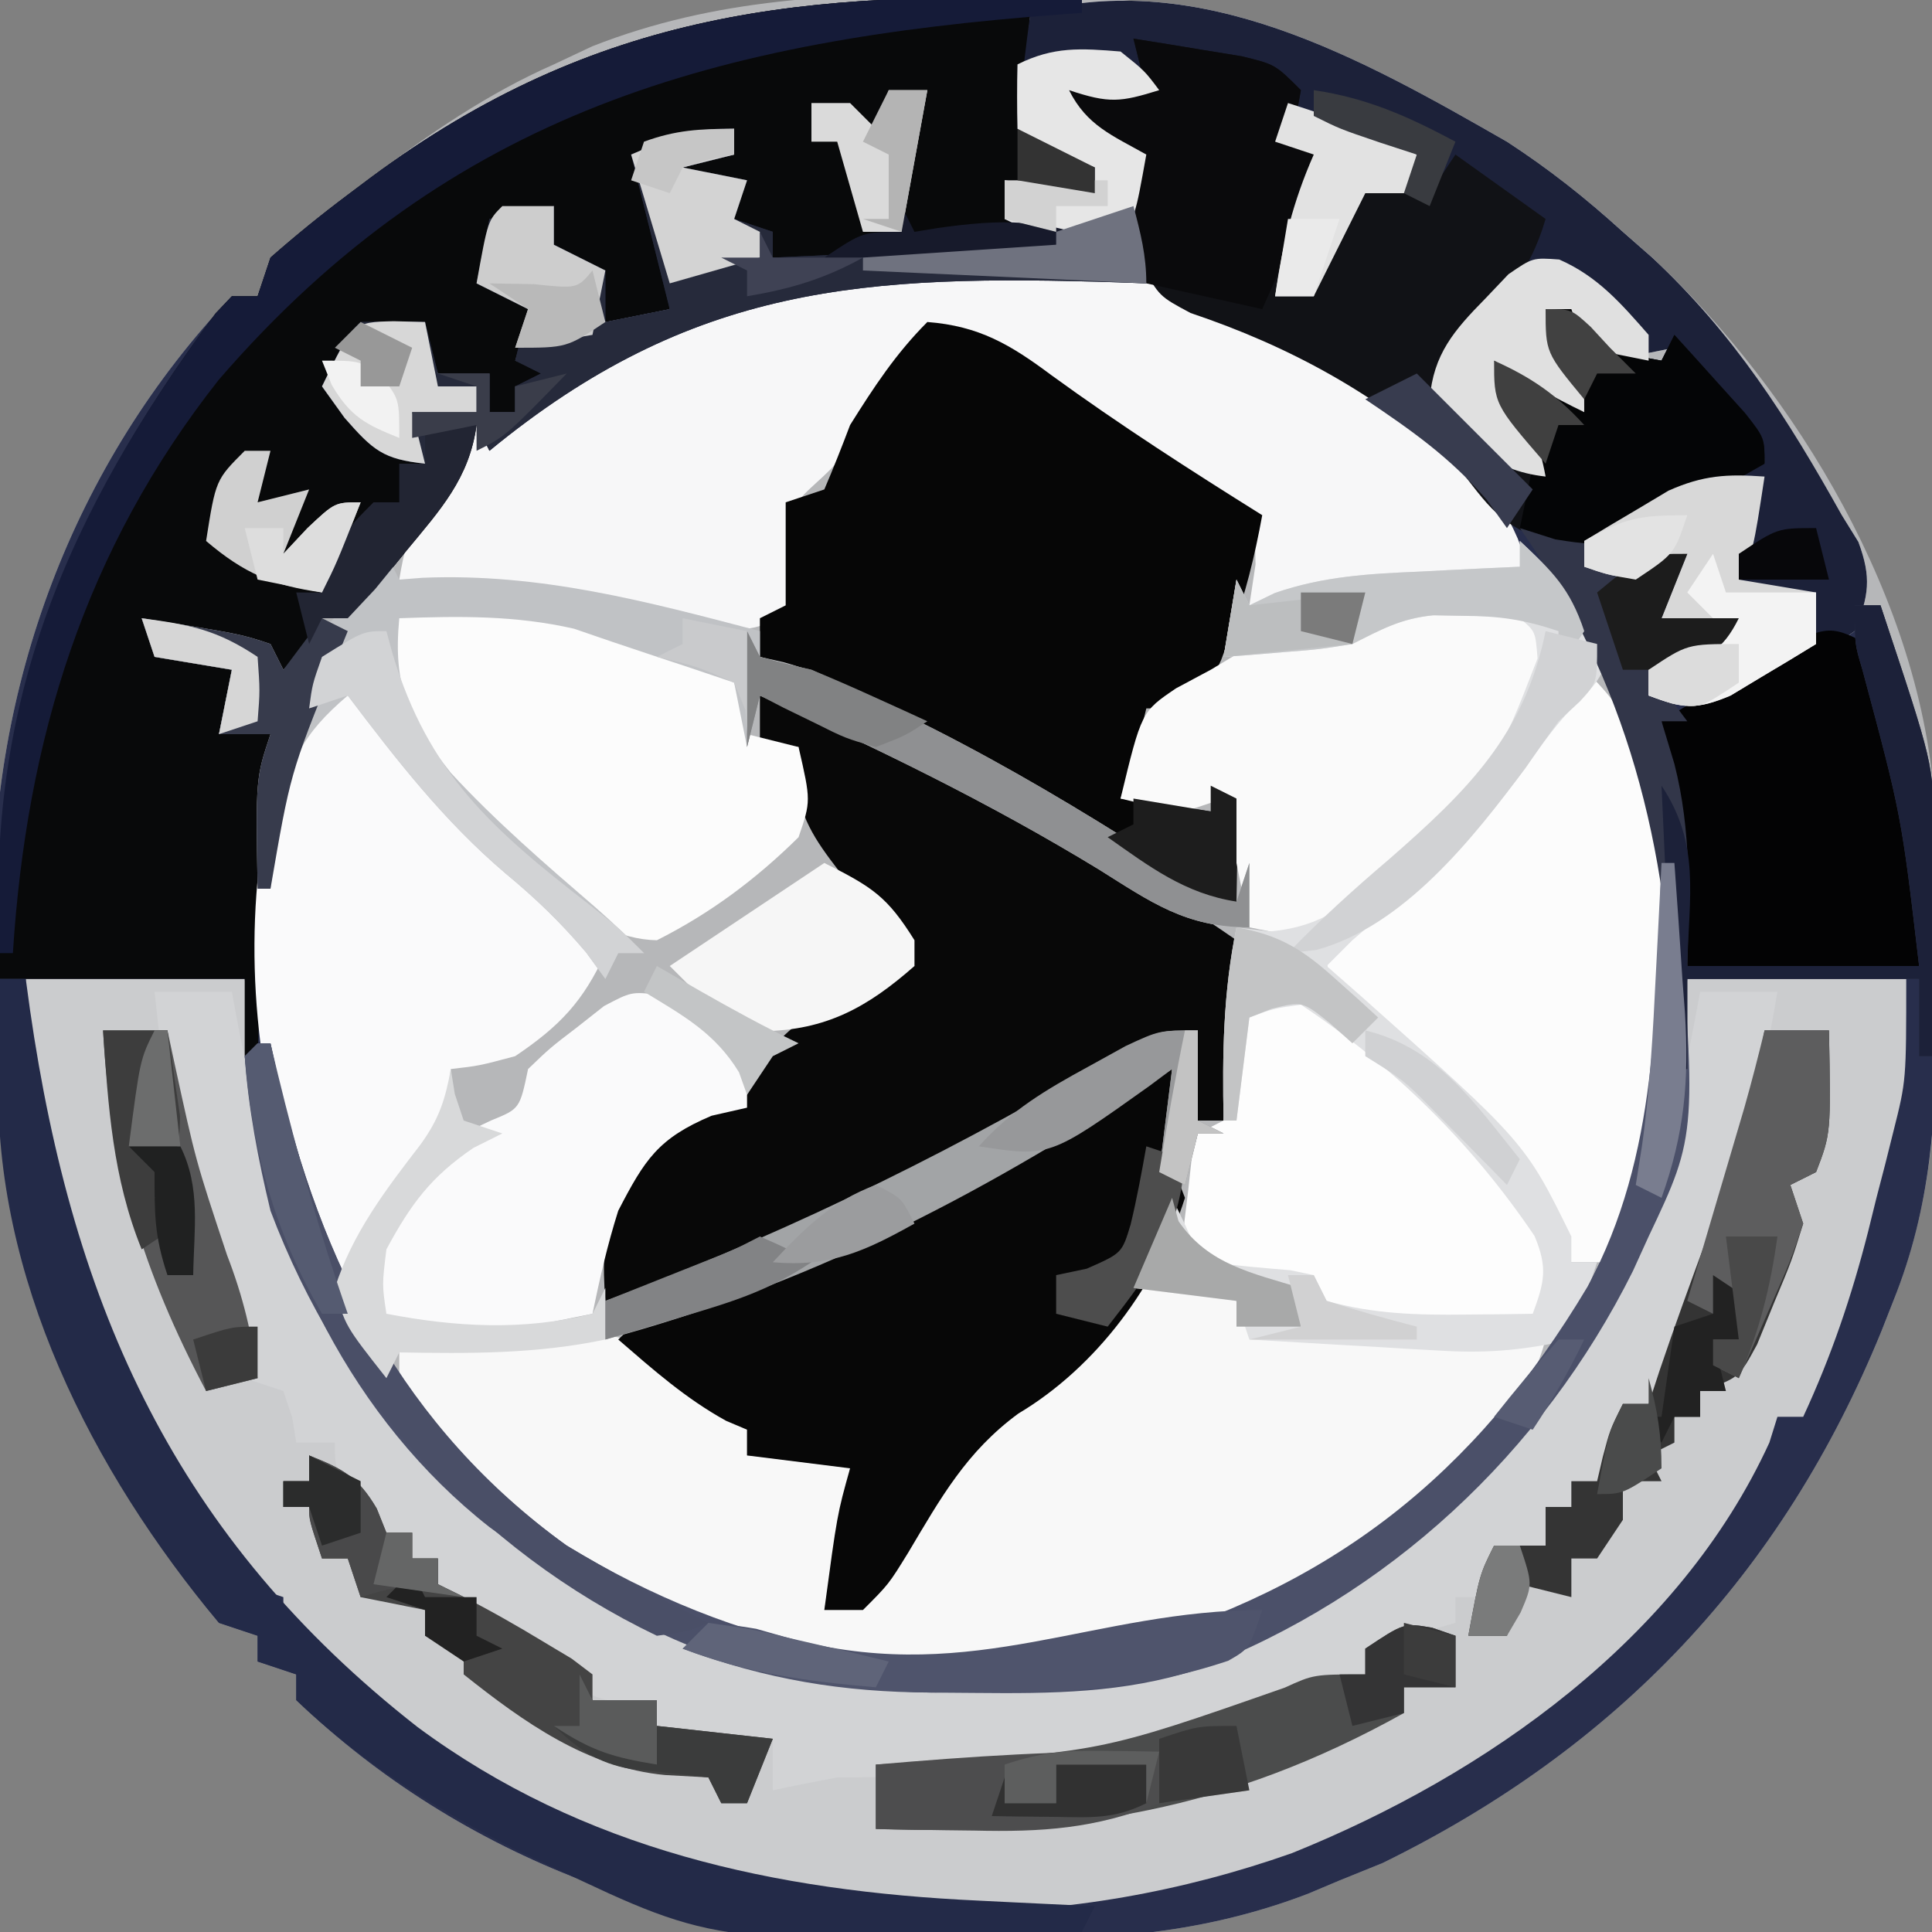 <?xml version="1.0" encoding="UTF-8"?>
<svg version="1.1" xmlns="http://www.w3.org/2000/svg" width="150" height="150">
<rect width="100%" height="100%" fill="#808080" stroke="none"/>
<path d="M0 0 C0.695 -0.004 1.39 -0.009 2.106 -0.013 C13.83 -0.044 23.265 1.918 33.688 7.25 C34.722 7.776 34.722 7.776 35.778 8.313 C41.238 11.161 46.055 14.348 50.625 18.5 C51.37 19.154 52.115 19.807 52.883 20.48 C64.157 30.971 73.907 47.317 74.83 62.979 C74.913 66.397 74.951 69.807 74.941 73.226 C74.938 75.363 74.961 77.499 74.986 79.637 C75.022 87.34 74.511 94.26 71.625 101.5 C71.325 102.264 71.024 103.029 70.715 103.816 C63.004 122.718 50.189 136.214 31.965 145.148 C30.863 145.594 29.761 146.04 28.625 146.5 C27.816 146.841 27.007 147.181 26.174 147.532 C18.122 150.611 10.522 151.151 2.017 151.076 C-0.176 151.063 -2.364 151.097 -4.557 151.135 C-22.15 151.23 -39.503 144.832 -52.375 132.5 C-52.375 131.84 -52.375 131.18 -52.375 130.5 C-53.365 130.17 -54.355 129.84 -55.375 129.5 C-55.375 128.84 -55.375 128.18 -55.375 127.5 C-56.86 127.005 -56.86 127.005 -58.375 126.5 C-70.138 112.452 -75.755 96.498 -75.801 78.27 C-75.812 76.033 -75.861 73.799 -75.912 71.562 C-76.112 53.884 -69.745 36.522 -57.375 23.5 C-56.715 23.5 -56.055 23.5 -55.375 23.5 C-55.045 22.51 -54.715 21.52 -54.375 20.5 C-52.409 18.774 -50.463 17.189 -48.375 15.625 C-47.781 15.178 -47.186 14.731 -46.573 14.271 C-42.019 10.895 -37.584 7.793 -32.375 5.5 C-31.39 5.036 -30.405 4.572 -29.391 4.094 C-19.744 0.303 -10.24 0.016 0 0 Z " fill="#B6B7B9" transform="translate(75.375,-0.5)"/>
<path d="M0 0 C-1.32 0.33 -2.64 0.66 -4 1 C-4.288 4.05 -4.459 6.962 -4 10 C-1.627 12.009 -1.627 12.009 1 13 C1 13.66 1 14.32 1 15 C-1.31 14.67 -3.62 14.34 -6 14 C-6 14.99 -6 15.98 -6 17 C-3.36 17.66 -0.72 18.32 2 19 C2 19.33 2 19.66 2 20 C-6.58 20 -15.16 20 -24 20 C-24 19.34 -24 18.68 -24 18 C-25.98 18 -27.96 18 -30 18 C-28.68 16.68 -27.36 15.36 -26 14 C-27.65 14.33 -29.3 14.66 -31 15 C-31 14.34 -31 13.68 -31 13 C-29.68 12.67 -28.36 12.34 -27 12 C-27 11.34 -27 10.68 -27 10 C-29.31 10.66 -31.62 11.32 -34 12 C-33.67 13.052 -33.34 14.104 -33 15.188 C-32.16 18.389 -31.802 20.741 -32 24 C-33.65 24.33 -35.3 24.66 -37 25 C-37.495 23.02 -37.495 23.02 -38 21 C-39.98 20.67 -41.96 20.34 -44 20 C-43.01 19.67 -42.02 19.34 -41 19 C-41 18.01 -41 17.02 -41 16 C-42.65 16.66 -44.3 17.32 -46 18 C-46 19.32 -46 20.64 -46 22 C-44.02 22.33 -42.04 22.66 -40 23 C-40.99 23.66 -41.98 24.32 -43 25 C-43.495 26.485 -43.495 26.485 -44 28 C-43.01 28.33 -42.02 28.66 -41 29 C-41.99 29.33 -42.98 29.66 -44 30 C-44 30.66 -44 31.32 -44 32 C-44.66 32 -45.32 32 -46 32 C-46 31.01 -46 30.02 -46 29 C-47.32 29 -48.64 29 -50 29 C-50.495 27.515 -50.495 27.515 -51 26 C-52.65 26 -54.3 26 -56 26 C-56.66 27.32 -57.32 28.64 -58 30 C-55.206 33.916 -55.206 33.916 -51 36 C-51 35.01 -51 34.02 -51 33 C-49.68 33 -48.36 33 -47 33 C-47.562 37.141 -49.827 39.592 -52.438 42.75 C-53.241 43.735 -54.044 44.72 -54.871 45.734 C-55.574 46.482 -56.276 47.23 -57 48 C-57.66 48 -58.32 48 -59 48 C-59.99 50.475 -59.99 50.475 -61 53 C-61.66 52.67 -62.32 52.34 -63 52 C-63 51.34 -63 50.68 -63 50 C-63.907 49.856 -64.815 49.711 -65.75 49.562 C-68.215 49.136 -70.588 48.649 -73 48 C-72.107 50.358 -72.107 50.358 -68.938 51.125 C-67.968 51.414 -66.999 51.703 -66 52 C-66.33 53.65 -66.66 55.3 -67 57 C-65.68 57 -64.36 57 -63 57 C-63.016 57.664 -63.031 58.328 -63.048 59.013 C-63.741 76.299 -63.741 76.299 -60 93 C-59.648 93.936 -59.296 94.872 -58.934 95.836 C-53.428 109.099 -44.155 118.62 -31.207 124.711 C-16.531 130.61 -1.964 130.622 12.586 124.488 C26.453 118.087 36.235 108.327 42 94 C45.91 80.904 46.458 63.257 40 51 C37.862 47.493 35.546 44.221 33 41 C32.371 40.163 31.742 39.327 31.094 38.465 C25.064 31.366 17.138 27.232 8.434 24.301 C6 23 6 23 4.648 20.551 C4 18 4 18 4.188 14.875 C4.126 13.926 4.064 12.977 4 12 C1.573 10.21 1.573 10.21 -1 9 C-1 8.34 -1 7.68 -1 7 C0.98 7 2.96 7 5 7 C4.505 5.02 4.505 5.02 4 3 C5.793 3.282 7.585 3.576 9.375 3.875 C10.872 4.119 10.872 4.119 12.398 4.367 C15 5 15 5 17 7 C16.625 9.125 16.625 9.125 16 11 C16.99 11.495 16.99 11.495 18 12 C17.328 15.806 16.273 19.352 15 23 C15.99 23 16.98 23 18 23 C18.289 22.072 18.578 21.144 18.875 20.188 C20 17 20 17 22 14 C23.65 14.33 25.3 14.66 27 15 C27.66 14.01 28.32 13.02 29 12 C31.31 13.65 33.62 15.3 36 17 C34.702 21.412 32.557 23.587 29.145 26.473 C27.762 27.958 27.762 27.958 28.207 30.047 C29.288 32.71 30.828 34.147 33 36 C34.485 36.495 34.485 36.495 36 37 C35.526 36.258 35.051 35.515 34.562 34.75 C33.221 32.389 32.488 30.634 32 28 C34.494 29.204 36.681 30.454 39 32 C38.505 31.237 38.01 30.474 37.5 29.688 C36 27 36 27 36 24 C36.66 24 37.32 24 38 24 C38.454 24.474 38.907 24.949 39.375 25.438 C41.23 27.221 42.501 27.569 45 28 C45.33 27.34 45.66 26.68 46 26 C47.173 27.286 48.338 28.579 49.5 29.875 C50.15 30.594 50.799 31.314 51.469 32.055 C53 34 53 34 53 36 C51.044 37.005 49.085 38.004 47.125 39 C46.034 39.557 44.944 40.114 43.82 40.688 C41 42 41 42 39 42 C39.33 42.66 39.66 43.32 40 44 C43.465 43.505 43.465 43.505 47 43 C46.34 44.65 45.68 46.3 45 48 C46.98 48 48.96 48 51 48 C50 50 50 50 46.938 51.125 C45.968 51.414 44.999 51.703 44 52 C44.33 52.66 44.66 53.32 45 54 C48.183 53.28 51.15 52.252 54.188 51.062 C55.068 50.723 55.948 50.384 56.855 50.035 C59.158 49.193 59.158 49.193 60 47 C60.66 47 61.32 47 62 47 C64.93 55.789 66.215 63.056 66.24 72.349 C66.25 74.531 66.281 76.711 66.312 78.893 C66.372 86.682 65.941 93.68 63 101 C62.7 101.764 62.399 102.528 62.09 103.315 C54.385 122.218 41.562 135.716 23.34 144.648 C22.238 145.094 21.136 145.54 20 146 C19.191 146.341 18.382 146.681 17.549 147.032 C9.497 150.111 1.897 150.651 -6.608 150.576 C-8.801 150.563 -10.989 150.597 -13.182 150.635 C-30.775 150.73 -48.128 144.332 -61 132 C-61 131.34 -61 130.68 -61 130 C-61.99 129.67 -62.98 129.34 -64 129 C-64 128.34 -64 127.68 -64 127 C-65.485 126.505 -65.485 126.505 -67 126 C-78.763 111.952 -84.38 95.998 -84.426 77.77 C-84.437 75.533 -84.486 73.299 -84.537 71.062 C-84.737 53.384 -78.37 36.022 -66 23 C-65.34 23 -64.68 23 -64 23 C-63.67 22.01 -63.34 21.02 -63 20 C-61.034 18.274 -59.088 16.689 -57 15.125 C-56.406 14.678 -55.811 14.231 -55.198 13.771 C-37.669 0.777 -21.401 -0.832 0 0 Z " fill="#282E4C" transform="translate(84,0)"/>
<path d="M0 0 C5.61 0 11.22 0 17 0 C17.247 2.104 17.495 4.207 17.75 6.375 C19.727 20.019 26.083 33.587 36.98 42.414 C49.007 50.705 58.579 54.186 73.125 54.312 C74.216 54.342 75.306 54.371 76.43 54.4 C83.842 54.458 89.361 53.263 96 50 C97 49.554 98.001 49.108 99.031 48.648 C109.921 43.031 117.427 34.83 123 24 C123.389 23.306 123.779 22.613 124.18 21.898 C127.732 14.975 128.174 7.637 129 0 C134.61 0 140.22 0 146 0 C146 7.884 146 7.884 145.012 11.812 C144.8 12.661 144.588 13.509 144.369 14.383 C144.144 15.246 143.919 16.11 143.688 17 C143.474 17.864 143.261 18.727 143.041 19.617 C141.759 24.654 140.185 29.284 138 34 C137.34 34 136.68 34 136 34 C135.794 34.66 135.588 35.32 135.375 36 C128.395 51.23 113.406 61.784 98.312 67.875 C81.326 73.881 62.131 74.289 45.312 67.188 C43.867 66.475 42.429 65.745 41 65 C40.129 64.58 39.257 64.16 38.359 63.727 C31.349 60.182 25.344 55.796 20 50 C20 49.34 20 48.68 20 48 C18.515 47.505 18.515 47.505 17 47 C15.407 44.838 13.969 42.715 12.562 40.438 C12.161 39.793 11.759 39.149 11.345 38.486 C10.218 36.664 9.108 34.833 8 33 C7.559 32.292 7.118 31.585 6.664 30.855 C1.642 21.956 -0.721 10.099 0 0 Z " fill="#CBCCCE" transform="translate(2,76)"/>
<path d="M0 0 C3.247 2.11 6.136 4.398 9 7 C9.745 7.654 10.49 8.307 11.258 8.98 C17.604 14.886 21.801 21.479 26 29 C26.636 30.027 26.636 30.027 27.285 31.074 C28.316 33.852 28.102 35.255 27 38 C24.418 39.836 24.418 39.836 21.188 41.375 C19.6 42.16 19.6 42.16 17.98 42.961 C14.991 44.003 13.868 44.181 11 43 C11 42.34 11 41.68 11 41 C12.98 40.01 14.96 39.02 17 38 C15.35 37.67 13.7 37.34 12 37 C12.66 35.35 13.32 33.7 14 32 C13.422 32.351 12.845 32.701 12.25 33.062 C9.642 34.149 8.606 33.931 6 33 C6 32.34 6 31.68 6 31 C7.766 29.992 9.538 28.994 11.312 28 C12.299 27.443 13.285 26.886 14.301 26.312 C17 25 17 25 20 25 C17.69 22.03 15.38 19.06 13 16 C11.35 16.33 9.7 16.66 8 17 C7.01 16.34 6.02 15.68 5 15 C5 14.34 5 13.68 5 13 C4.34 13 3.68 13 3 13 C3.495 13.763 3.99 14.526 4.5 15.312 C6 18 6 18 6 21 C3.506 19.796 1.319 18.546 -1 17 C-0.526 17.742 -0.051 18.485 0.438 19.25 C1.779 21.611 2.512 23.366 3 26 C-1.252 25.528 -3.373 23.227 -6 20 C-5.677 15.472 -2.4 12.993 0.602 9.902 C1.063 9.275 1.525 8.647 2 8 C0.755 4.264 -0.634 3.812 -4 2 C-4.66 2.99 -5.32 3.98 -6 5 C-7.65 4.67 -9.3 4.34 -11 4 C-12.32 6.64 -13.64 9.28 -15 12 C-15.99 12 -16.98 12 -18 12 C-17.449 8.051 -16.611 4.651 -15 1 C-15.99 0.67 -16.98 0.34 -18 0 C-17.67 -1.32 -17.34 -2.64 -17 -4 C-18.457 -4.504 -19.916 -5.003 -21.375 -5.5 C-22.187 -5.778 -22.999 -6.057 -23.836 -6.344 C-25.942 -7.097 -25.942 -7.097 -28 -7 C-27.505 -5.515 -27.505 -5.515 -27 -4 C-30.01 -3.066 -30.867 -2.956 -34 -4 C-33.133 -1.733 -33.133 -1.733 -30.438 -0.875 C-29.633 -0.256 -28.829 0.362 -28 1 C-27.749 3.101 -27.871 4.963 -28.117 7.062 C-28.167 9.067 -28.167 9.067 -26.848 10.621 C-24.536 12.346 -22.285 13.112 -19.562 14.062 C-11.574 17.279 -2.691 22.63 0.84 30.82 C1.223 31.87 1.606 32.919 2 34 C0.831 34.061 -0.338 34.121 -1.543 34.184 C-3.091 34.268 -4.639 34.353 -6.188 34.438 C-7.341 34.496 -7.341 34.496 -8.518 34.557 C-12.433 34.775 -16.171 35.087 -20 36 C-19.841 34.952 -19.683 33.904 -19.52 32.824 C-19.593 29.124 -19.593 29.124 -21.419 27.549 C-23.457 26.18 -25.528 24.98 -27.688 23.812 C-29.131 22.988 -30.572 22.162 -32.012 21.332 C-32.703 20.945 -33.395 20.558 -34.107 20.159 C-36 19 -36 19 -38.707 16.637 C-40.886 14.751 -40.886 14.751 -43.617 14.977 C-46.623 16.268 -47.47 17.581 -49.125 20.375 C-51.804 24.821 -51.804 24.821 -53.68 26.535 C-55.19 27.918 -55.19 27.918 -55.188 29.973 C-55.126 30.662 -55.064 31.352 -55 32.062 C-55 33.362 -55 34.661 -55 36 C-58.312 38.208 -59.18 38.082 -62.926 37.422 C-64.383 37.126 -65.838 36.823 -67.293 36.516 C-73.519 35.209 -79.655 34.458 -86 34 C-85.306 29.619 -84.235 28.033 -81 25 C-80.67 24.01 -80.34 23.02 -80 22 C-81.32 22 -82.64 22 -84 22 C-84 22.99 -84 23.98 -84 25 C-87.255 24.651 -88.019 23.979 -90.25 21.438 C-90.828 20.633 -91.405 19.829 -92 19 C-90.125 15.125 -90.125 15.125 -89 14 C-87.334 13.959 -85.666 13.957 -84 14 C-83.67 15.32 -83.34 16.64 -83 18 C-81.68 18 -80.36 18 -79 18 C-79 18.99 -79 19.98 -79 21 C-78.34 21 -77.68 21 -77 21 C-77 20.34 -77 19.68 -77 19 C-76.34 18.67 -75.68 18.34 -75 18 C-75.66 17.67 -76.32 17.34 -77 17 C-76.67 15.68 -76.34 14.36 -76 13 C-77.32 12.34 -78.64 11.68 -80 11 C-79.67 9.35 -79.34 7.7 -79 6 C-77.35 5.67 -75.7 5.34 -74 5 C-74 5.99 -74 6.98 -74 8 C-72.68 8.66 -71.36 9.32 -70 10 C-70 11.32 -70 12.64 -70 14 C-68.35 13.67 -66.7 13.34 -65 13 C-65.99 9.04 -66.98 5.08 -68 1 C-63 -1 -63 -1 -60 -1 C-60 -0.34 -60 0.32 -60 1 C-61.32 1.33 -62.64 1.66 -64 2 C-61.525 2.495 -61.525 2.495 -59 3 C-59.33 3.99 -59.66 4.98 -60 6 C-59.01 6.33 -58.02 6.66 -57 7 C-57 7.66 -57 8.32 -57 9 C-49.74 8.67 -42.48 8.34 -35 8 C-36.32 7.34 -37.64 6.68 -39 6 C-39 5.01 -39 4.02 -39 3 C-36.69 3.33 -34.38 3.66 -32 4 C-32 3.34 -32 2.68 -32 2 C-32.804 1.691 -33.609 1.381 -34.438 1.062 C-37 0 -37 0 -38 -1 C-37.911 -2.525 -37.755 -4.047 -37.562 -5.562 C-37.461 -6.389 -37.359 -7.215 -37.254 -8.066 C-37.17 -8.704 -37.086 -9.343 -37 -10 C-23.777 -13.549 -11.218 -6.426 0 0 Z " fill="#F7F7F8" transform="translate(117,11)"/>
<path d="M0 0 C-1.32 0.33 -2.64 0.66 -4 1 C-4.288 4.05 -4.459 6.962 -4 10 C-1.627 12.009 -1.627 12.009 1 13 C1 13.66 1 14.32 1 15 C-1.31 14.67 -3.62 14.34 -6 14 C-6 14.99 -6 15.98 -6 17 C-3.36 17.66 -0.72 18.32 2 19 C2 19.33 2 19.66 2 20 C-6.58 20 -15.16 20 -24 20 C-24 19.34 -24 18.68 -24 18 C-25.98 18 -27.96 18 -30 18 C-28.68 16.68 -27.36 15.36 -26 14 C-27.65 14.33 -29.3 14.66 -31 15 C-31 14.34 -31 13.68 -31 13 C-29.68 12.67 -28.36 12.34 -27 12 C-27 11.34 -27 10.68 -27 10 C-29.31 10.66 -31.62 11.32 -34 12 C-33.67 13.052 -33.34 14.104 -33 15.188 C-32.16 18.389 -31.802 20.741 -32 24 C-33.65 24.33 -35.3 24.66 -37 25 C-37.495 23.02 -37.495 23.02 -38 21 C-39.98 20.67 -41.96 20.34 -44 20 C-43.01 19.67 -42.02 19.34 -41 19 C-41 18.01 -41 17.02 -41 16 C-42.65 16.66 -44.3 17.32 -46 18 C-46 19.32 -46 20.64 -46 22 C-44.02 22.33 -42.04 22.66 -40 23 C-40.99 23.66 -41.98 24.32 -43 25 C-43.495 26.485 -43.495 26.485 -44 28 C-43.01 28.33 -42.02 28.66 -41 29 C-41.99 29.33 -42.98 29.66 -44 30 C-44 30.66 -44 31.32 -44 32 C-44.66 32 -45.32 32 -46 32 C-46 31.01 -46 30.02 -46 29 C-47.32 29 -48.64 29 -50 29 C-50.495 27.515 -50.495 27.515 -51 26 C-52.65 26 -54.3 26 -56 26 C-56.66 27.32 -57.32 28.64 -58 30 C-55.206 33.916 -55.206 33.916 -51 36 C-51 35.01 -51 34.02 -51 33 C-49.68 33 -48.36 33 -47 33 C-47.562 37.141 -49.827 39.592 -52.438 42.75 C-53.241 43.735 -54.044 44.72 -54.871 45.734 C-55.574 46.482 -56.276 47.23 -57 48 C-57.66 48 -58.32 48 -59 48 C-59.99 50.475 -59.99 50.475 -61 53 C-61.66 52.67 -62.32 52.34 -63 52 C-63 51.34 -63 50.68 -63 50 C-63.907 49.856 -64.815 49.711 -65.75 49.562 C-68.215 49.136 -70.588 48.649 -73 48 C-72.107 50.358 -72.107 50.358 -68.938 51.125 C-67.968 51.414 -66.999 51.703 -66 52 C-66.33 53.65 -66.66 55.3 -67 57 C-65.68 57 -64.36 57 -63 57 C-63.33 65.25 -63.66 73.5 -64 82 C-64.33 82 -64.66 82 -65 82 C-65 80.02 -65 78.04 -65 76 C-71.27 76 -77.54 76 -84 76 C-84.797 55.435 -79.633 41.003 -67.262 24.328 C-66.637 23.671 -66.637 23.671 -66 23 C-65.34 23 -64.68 23 -64 23 C-63.67 22.01 -63.34 21.02 -63 20 C-61.034 18.274 -59.088 16.689 -57 15.125 C-56.406 14.678 -55.811 14.231 -55.198 13.771 C-37.669 0.777 -21.401 -0.832 0 0 Z " fill="#08090A" transform="translate(84,0)"/>
<path d="M0 0 C1.918 0.402 1.918 0.402 3.875 0.812 C4.37 1.802 4.37 1.802 4.875 2.812 C8.146 2.98 11.417 3.147 14.688 3.312 C15.616 3.36 16.545 3.408 17.502 3.457 C18.395 3.502 19.287 3.547 20.207 3.594 C21.029 3.636 21.851 3.678 22.698 3.721 C24.423 3.793 26.149 3.812 27.875 3.812 C25.428 12.514 18.031 17.849 10.637 22.277 C-3.558 30.168 -17.603 31.737 -33.329 27.647 C-44.276 24.518 -54.755 17.368 -61.125 7.812 C-61.125 6.822 -61.125 5.832 -61.125 4.812 C-45.413 2.796 -45.413 2.796 -39.926 5.234 C-37.699 6.97 -35.831 8.563 -34.125 10.812 C-34.125 11.473 -34.125 12.133 -34.125 12.812 C-32.702 12.782 -32.702 12.782 -31.25 12.75 C-28.125 12.812 -28.125 12.812 -26.125 13.812 C-26.725 17.495 -27.373 21.158 -28.125 24.812 C-24.072 22.725 -22.248 20.886 -20.125 16.875 C-17.876 12.906 -15.919 10.439 -12.125 7.812 C-8.745 4.568 -8.745 4.568 -5.812 0.938 C-3.639 -0.511 -2.569 -0.251 0 0 Z " fill="#F8F8F8" transform="translate(92.125,100.188)"/>
<path d="M0 0 C3.247 2.11 6.136 4.398 9 7 C9.745 7.654 10.49 8.307 11.258 8.98 C17.604 14.886 21.801 21.479 26 29 C26.636 30.027 26.636 30.027 27.285 31.074 C28.316 33.852 28.102 35.255 27 38 C24.418 39.836 24.418 39.836 21.188 41.375 C19.6 42.16 19.6 42.16 17.98 42.961 C14.991 44.003 13.868 44.181 11 43 C11 42.34 11 41.68 11 41 C12.98 40.01 14.96 39.02 17 38 C15.35 37.67 13.7 37.34 12 37 C12.66 35.35 13.32 33.7 14 32 C13.422 32.351 12.845 32.701 12.25 33.062 C9.642 34.149 8.606 33.931 6 33 C6 32.34 6 31.68 6 31 C7.766 29.992 9.538 28.994 11.312 28 C12.299 27.443 13.285 26.886 14.301 26.312 C17 25 17 25 20 25 C17.69 22.03 15.38 19.06 13 16 C11.35 16.33 9.7 16.66 8 17 C7.01 16.34 6.02 15.68 5 15 C5 14.34 5 13.68 5 13 C4.34 13 3.68 13 3 13 C3.495 13.763 3.99 14.526 4.5 15.312 C6 18 6 18 6 21 C3.506 19.796 1.319 18.546 -1 17 C-0.526 17.742 -0.051 18.485 0.438 19.25 C1.779 21.611 2.512 23.366 3 26 C-1.252 25.528 -3.373 23.227 -6 20 C-5.677 15.472 -2.4 12.993 0.602 9.902 C1.063 9.275 1.525 8.647 2 8 C0.755 4.264 -0.634 3.812 -4 2 C-4.66 2.99 -5.32 3.98 -6 5 C-7.65 4.67 -9.3 4.34 -11 4 C-12.32 6.64 -13.64 9.28 -15 12 C-15.99 12 -16.98 12 -18 12 C-17.449 8.051 -16.611 4.651 -15 1 C-15.99 0.67 -16.98 0.34 -18 0 C-17.67 -1.32 -17.34 -2.64 -17 -4 C-18.457 -4.504 -19.916 -5.003 -21.375 -5.5 C-22.187 -5.778 -22.999 -6.057 -23.836 -6.344 C-25.942 -7.097 -25.942 -7.097 -28 -7 C-27.505 -5.515 -27.505 -5.515 -27 -4 C-30.01 -3.066 -30.867 -2.956 -34 -4 C-33.142 -1.725 -33.142 -1.725 -30.438 -1 C-28 1 -28 1 -27.762 3.383 C-27.79 4.288 -27.819 5.193 -27.848 6.125 C-27.87 7.035 -27.892 7.945 -27.914 8.883 C-27.943 9.581 -27.971 10.28 -28 11 C-28.714 10.974 -29.429 10.948 -30.165 10.921 C-49.85 10.294 -63.269 11.062 -79 24 C-79.33 23.34 -79.66 22.68 -80 22 C-81.32 22 -82.64 22 -84 22 C-84 22.99 -84 23.98 -84 25 C-87.255 24.651 -88.019 23.979 -90.25 21.438 C-90.828 20.633 -91.405 19.829 -92 19 C-90.125 15.125 -90.125 15.125 -89 14 C-87.334 13.959 -85.666 13.957 -84 14 C-83.67 15.32 -83.34 16.64 -83 18 C-81.68 18 -80.36 18 -79 18 C-79 18.99 -79 19.98 -79 21 C-78.34 21 -77.68 21 -77 21 C-77 20.34 -77 19.68 -77 19 C-76.34 18.67 -75.68 18.34 -75 18 C-75.66 17.67 -76.32 17.34 -77 17 C-76.67 15.68 -76.34 14.36 -76 13 C-77.32 12.34 -78.64 11.68 -80 11 C-79.67 9.35 -79.34 7.7 -79 6 C-77.35 5.67 -75.7 5.34 -74 5 C-74 5.99 -74 6.98 -74 8 C-72.68 8.66 -71.36 9.32 -70 10 C-70 11.32 -70 12.64 -70 14 C-68.35 13.67 -66.7 13.34 -65 13 C-65.99 9.04 -66.98 5.08 -68 1 C-63 -1 -63 -1 -60 -1 C-60 -0.34 -60 0.32 -60 1 C-61.32 1.33 -62.64 1.66 -64 2 C-61.525 2.495 -61.525 2.495 -59 3 C-59.33 3.99 -59.66 4.98 -60 6 C-59.01 6.33 -58.02 6.66 -57 7 C-57 7.66 -57 8.32 -57 9 C-49.74 8.67 -42.48 8.34 -35 8 C-36.32 7.34 -37.64 6.68 -39 6 C-39 5.01 -39 4.02 -39 3 C-36.69 3.33 -34.38 3.66 -32 4 C-32 3.34 -32 2.68 -32 2 C-32.804 1.691 -33.609 1.381 -34.438 1.062 C-37 0 -37 0 -38 -1 C-37.911 -2.525 -37.755 -4.047 -37.562 -5.562 C-37.461 -6.389 -37.359 -7.215 -37.254 -8.066 C-37.17 -8.704 -37.086 -9.343 -37 -10 C-23.777 -13.549 -11.218 -6.426 0 0 Z " fill="#1C2139" transform="translate(117,11)"/>
<path d="M0 0 C1.98 0 3.96 0 6 0 C6.196 1.053 6.392 2.106 6.594 3.191 C10.104 20.622 17.043 34.638 31.959 44.859 C42.165 51.558 51.162 53.209 63.125 53.312 C64.216 53.342 65.306 53.371 66.43 53.4 C73.842 53.458 79.361 52.263 86 49 C87 48.554 88.001 48.108 89.031 47.648 C99.908 42.038 107.452 33.834 113 23 C113.378 22.295 113.755 21.59 114.145 20.863 C117.404 14.26 118.649 7.195 120 0 C121.98 0 123.96 0 126 0 C124.078 11.296 121.31 21.747 116 32 C115.34 32 114.68 32 114 32 C113.01 34.97 113.01 34.97 112 38 C111.34 38 110.68 38 110 38 C110 38.66 110 39.32 110 40 C109.34 40 108.68 40 108 40 C108 40.99 108 41.98 108 43 C106.68 43 105.36 43 104 43 C103.67 44.32 103.34 45.64 103 47 C102.34 47 101.68 47 101 47 C101 47.66 101 48.32 101 49 C98.69 49.66 96.38 50.32 94 51 C94 51.66 94 52.32 94 53 C80.732 59.045 67.558 61 53 61 C51.329 61.311 49.661 61.641 48 62 C48 60.68 48 59.36 48 58 C45.03 57.67 42.06 57.34 39 57 C39 56.34 39 55.68 39 55 C38.258 55.083 37.515 55.165 36.75 55.25 C33.109 54.919 32.49 53.633 30 51 C27.905 49.647 25.773 48.388 23.609 47.148 C22.813 46.58 22.813 46.58 22 46 C22 45.34 22 44.68 22 44 C21.34 44 20.68 44 20 44 C20 43.34 20 42.68 20 42 C19.34 42 18.68 42 18 42 C14 37.529 14 37.529 14 35 C13.01 35 12.02 35 11 35 C10.897 34.361 10.794 33.721 10.688 33.062 C10.461 32.382 10.234 31.701 10 31 C9.01 30.67 8.02 30.34 7 30 C6.918 29.216 6.835 28.433 6.75 27.625 C6.112 24.542 5.321 22.336 4.062 19.5 C1.42 13.216 0.737 6.733 0 0 Z " fill="#D2D3D5" transform="translate(12,77)"/>
<path d="M0 0 C4.015 0.309 6.443 1.752 9.625 4.125 C14.94 7.991 20.429 11.516 26 15 C25.417 18.181 24.694 21.157 23.562 24.188 C23.316 24.862 23.07 25.536 22.816 26.23 C22 28 22 28 20 30 C19.01 30 18.02 30 17 30 C16.783 30.897 16.783 30.897 16.562 31.812 C16.113 33.562 15.571 35.287 15 37 C17.31 37.33 19.62 37.66 22 38 C22.495 37.01 22.495 37.01 23 36 C24 37 24 37 24.098 38.848 C24.065 40.898 24.033 42.949 24 45 C20.191 44.349 17.535 42.579 14.312 40.5 C8.956 37.109 3.48 34.022 -2.125 31.062 C-3.227 30.479 -3.227 30.479 -4.35 29.883 C-7.204 28.388 -9.938 27.021 -13 26 C-13 25.01 -13 24.02 -13 23 C-12.34 22.67 -11.68 22.34 -11 22 C-11 19.36 -11 16.72 -11 14 C-10.01 13.67 -9.02 13.34 -8 13 C-7.293 11.35 -6.634 9.679 -6 8 C-4.157 5.063 -2.452 2.452 0 0 Z " fill="#060606" transform="translate(72,25)"/>
<path d="M0 0 C3.817 0.602 6.784 1.727 10.203 3.512 C11.184 4.023 12.165 4.534 13.176 5.061 C14.19 5.597 15.205 6.134 16.25 6.688 C17.249 7.205 18.248 7.723 19.277 8.256 C25.459 11.5 31.259 15.028 37 19 C36.67 23.62 36.34 28.24 36 33 C35.34 33 34.68 33 34 33 C34 30.69 34 28.38 34 26 C26.016 29.945 18.073 33.931 10.25 38.188 C-6.048 47 -6.048 47 -12 47 C-12.458 41.272 -11.558 38.5 -8 34 C-6 32 -6 32 -3.5 31.625 C-2.675 31.419 -1.85 31.212 -1 31 C-0.711 30.394 -0.422 29.788 -0.125 29.164 C1.301 26.42 2.914 25.412 5.5 23.75 C6.691 22.969 6.691 22.969 7.906 22.172 C10 21 10 21 12 21 C11.025 19.788 11.025 19.788 10.031 18.551 C9.187 17.472 8.343 16.392 7.5 15.312 C7.071 14.782 6.641 14.252 6.199 13.705 C4.196 11.113 3.039 9.404 2.719 6.105 C2.812 5.411 2.904 4.716 3 4 C2.01 4 1.02 4 0 4 C0 2.68 0 1.36 0 0 Z " fill="#080808" transform="translate(59,54)"/>
<path d="M0 0 C-0.021 1.093 -0.041 2.186 -0.062 3.312 C-0.185 6.944 -0.185 6.944 1 10 C-1.127 16.749 -5.882 23.143 -11.938 26.75 C-15.967 29.71 -17.95 33.281 -20.484 37.539 C-22 40 -22 40 -24 42 C-24.99 42 -25.98 42 -27 42 C-26 34.571 -26 34.571 -25 31 C-27.64 30.67 -30.28 30.34 -33 30 C-33 29.34 -33 28.68 -33 28 C-33.536 27.773 -34.072 27.546 -34.625 27.312 C-37.785 25.566 -40.268 23.36 -43 21 C-40.384 18.384 -38.117 18.041 -34.562 17 C-27.981 14.946 -21.965 12.157 -15.875 8.938 C-15.07 8.514 -14.265 8.091 -13.436 7.654 C-9.505 5.532 -4.152 0 0 0 Z " fill="#070707" transform="translate(91,83)"/>
<path d="M0 0 C1.793 0.282 3.585 0.576 5.375 0.875 C6.373 1.037 7.37 1.2 8.398 1.367 C11 2 11 2 13 4 C12.625 6.125 12.625 6.125 12 8 C12.66 8.33 13.32 8.66 14 9 C13.328 12.806 12.273 16.352 11 20 C11.99 20 12.98 20 14 20 C14.289 19.072 14.578 18.144 14.875 17.188 C16 14 16 14 18 11 C20.475 11.495 20.475 11.495 23 12 C23.66 11.01 24.32 10.02 25 9 C27.31 10.65 29.62 12.3 32 14 C30.702 18.412 28.557 20.587 25.145 23.473 C23.762 24.958 23.762 24.958 24.207 27.047 C25.288 29.71 26.828 31.147 29 33 C29.99 33.33 30.98 33.66 32 34 C31.526 33.258 31.051 32.515 30.562 31.75 C29.221 29.389 28.488 27.634 28 25 C30.494 26.204 32.681 27.454 35 29 C34.505 28.237 34.01 27.474 33.5 26.688 C32 24 32 24 32 21 C32.66 21 33.32 21 34 21 C34.454 21.474 34.907 21.949 35.375 22.438 C37.23 24.221 38.501 24.569 41 25 C41.33 24.34 41.66 23.68 42 23 C43.173 24.286 44.338 25.579 45.5 26.875 C46.15 27.594 46.799 28.314 47.469 29.055 C49 31 49 31 49 33 C37.542 39.589 37.542 39.589 32.5 39.188 C28.367 37.785 27.635 36.367 25 33 C18.726 27.552 12.293 23.948 4.434 21.301 C2 20 2 20 0.648 17.551 C0 15 0 15 0.188 11.875 C0.126 10.926 0.064 9.977 0 9 C-2.427 7.21 -2.427 7.21 -5 6 C-5 5.34 -5 4.68 -5 4 C-3.02 4 -1.04 4 1 4 C0.67 2.68 0.34 1.36 0 0 Z " fill="#111216" transform="translate(88,3)"/>
<path d="M0 0 C3.289 3.183 6.346 6.505 9.375 9.938 C13.012 14.013 16.756 17.569 21 21 C19.274 24.758 17.467 26.662 14 29 C11.188 29.75 11.188 29.75 9 30 C8.908 30.705 8.817 31.41 8.723 32.137 C7.86 35.555 6.381 37.879 4.438 40.812 C3.797 41.788 3.156 42.764 2.496 43.77 C2.002 44.506 1.509 45.242 1 46 C-1.767 43.635 -2.662 41.608 -3.625 38.125 C-3.865 37.282 -4.105 36.439 -4.352 35.57 C-6.872 25.581 -6.995 14.938 -4 5 C-1.875 1.812 -1.875 1.812 0 0 Z " fill="#FAFAFB" transform="translate(26,53)"/>
<path d="M0 0 C4.037 3.703 5.682 8.169 6.284 13.534 C6.402 16.3 6.415 19.044 6.375 21.812 C6.368 22.783 6.362 23.753 6.355 24.753 C6.215 32.264 5.397 39.205 2 46 C1.01 46 0.02 46 -1 46 C-2.176 44.496 -2.176 44.496 -3.312 42.438 C-7.362 35.592 -12.267 30.543 -18.461 25.578 C-20 24 -20 24 -20 21 C-18.023 19.203 -18.023 19.203 -15.375 17.25 C-8.921 12.273 -4.342 6.847 0 0 Z " fill="#FCFCFC" transform="translate(123,52)"/>
<path d="M0 0 C7.534 0.054 15.463 2.121 21.75 6.312 C22.438 8.438 22.438 8.438 22.75 10.312 C24.07 10.643 25.39 10.973 26.75 11.312 C27.71 15.501 27.71 15.501 26.75 18.312 C23.452 21.571 19.894 24.229 15.75 26.312 C9.951 26.223 4.708 20.031 0.75 16.312 C-2.658 12.346 -5.032 9.056 -5.688 3.812 C-4.988 -0.183 -3.786 0.116 0 0 Z " fill="#FCFCFC" transform="translate(35.25,46.688)"/>
<path d="M0 0 C0.776 -0.005 1.552 -0.01 2.352 -0.016 C4.375 0.25 4.375 0.25 6.375 2.25 C6.633 6.384 6.052 8.332 3.578 11.688 C1.261 14.308 -1.136 16.793 -3.625 19.25 C-4.351 19.986 -5.076 20.722 -5.824 21.48 C-9.667 25.148 -9.667 25.148 -11.625 26.25 C-13.275 25.92 -14.925 25.59 -16.625 25.25 C-17.285 21.95 -17.945 18.65 -18.625 15.25 C-19.615 15.58 -20.605 15.91 -21.625 16.25 C-24.312 15.812 -24.312 15.812 -26.625 15.25 C-24.996 8.501 -24.996 8.501 -22.312 6.688 C-21.426 6.213 -20.539 5.739 -19.625 5.25 C-19.006 4.879 -18.387 4.508 -17.75 4.125 C-14.791 2.907 -11.784 2.701 -8.625 2.25 C-7.988 1.915 -7.351 1.58 -6.695 1.234 C-4.302 0.096 -2.637 -0.018 0 0 Z " fill="#FAFAFA" transform="translate(113.625,46.75)"/>
<path d="M0 0 C7.765 0.648 14.863 9.6 19.625 15.141 C23.155 19.914 23.155 19.914 22.688 23.188 C22 25 22 25 21 26 C15.043 26.436 9.557 26.403 4 24 C4 23.34 4 22.68 4 22 C2.082 22.062 2.082 22.062 0.125 22.125 C-2.055 22.195 -2.055 22.195 -4 22 C-6 20 -6 20 -6.047 17.871 C-5.949 17.068 -5.851 16.265 -5.75 15.438 C-5.662 14.632 -5.575 13.826 -5.484 12.996 C-5.325 12.337 -5.165 11.679 -5 11 C-4.34 10.67 -3.68 10.34 -3 10 C-2.743 7.975 -2.492 5.946 -2.344 3.91 C-2 2 -2 2 0 0 Z " fill="#FDFDFD" transform="translate(98,77)"/>
<path d="M0 0 C1.875 1.5 1.875 1.5 3 3 C-0.01 3.934 -0.867 4.044 -4 3 C-3.142 5.275 -3.142 5.275 -0.438 6 C2 8 2 8 2.238 10.383 C2.21 11.288 2.181 12.193 2.152 13.125 C2.13 14.035 2.108 14.945 2.086 15.883 C2.057 16.581 2.029 17.28 2 18 C1.286 17.974 0.571 17.948 -0.165 17.921 C-19.85 17.294 -33.269 18.062 -49 31 C-49.33 30.34 -49.66 29.68 -50 29 C-51.32 29 -52.64 29 -54 29 C-54 29.99 -54 30.98 -54 32 C-57.255 31.651 -58.019 30.979 -60.25 28.438 C-60.828 27.633 -61.405 26.829 -62 26 C-60.125 22.125 -60.125 22.125 -59 21 C-57.334 20.959 -55.666 20.957 -54 21 C-53.67 22.32 -53.34 23.64 -53 25 C-51.68 25 -50.36 25 -49 25 C-49 25.99 -49 26.98 -49 28 C-48.34 28 -47.68 28 -47 28 C-47 27.34 -47 26.68 -47 26 C-46.34 25.67 -45.68 25.34 -45 25 C-45.66 24.67 -46.32 24.34 -47 24 C-46.67 22.68 -46.34 21.36 -46 20 C-47.32 19.34 -48.64 18.68 -50 18 C-49.67 16.35 -49.34 14.7 -49 13 C-47.35 12.67 -45.7 12.34 -44 12 C-44 12.99 -44 13.98 -44 15 C-42.68 15.66 -41.36 16.32 -40 17 C-40 18.32 -40 19.64 -40 21 C-38.35 20.67 -36.7 20.34 -35 20 C-35.99 16.04 -36.98 12.08 -38 8 C-33 6 -33 6 -30 6 C-30 6.66 -30 7.32 -30 8 C-31.32 8.33 -32.64 8.66 -34 9 C-31.525 9.495 -31.525 9.495 -29 10 C-29.33 10.99 -29.66 11.98 -30 13 C-29.01 13.33 -28.02 13.66 -27 14 C-27 14.66 -27 15.32 -27 16 C-19.74 15.67 -12.48 15.34 -5 15 C-6.32 14.34 -7.64 13.68 -9 13 C-9 12.01 -9 11.02 -9 10 C-6.69 10.33 -4.38 10.66 -2 11 C-2 10.34 -2 9.68 -2 9 C-2.804 8.691 -3.609 8.381 -4.438 8.062 C-7 7 -7 7 -8 6 C-8.041 4.334 -8.043 2.666 -8 1 C-5.201 -0.399 -3.095 -0.253 0 0 Z " fill="#262A3B" transform="translate(87,4)"/>
<path d="M0 0 C3.288 8.213 4 16.197 4 25 C-1.94 25 -7.88 25 -14 25 C-14.144 23.35 -14.289 21.7 -14.438 20 C-14.862 15.317 -15.384 10.662 -16 6 C-14.421 5.014 -12.836 4.037 -11.25 3.062 C-10.368 2.517 -9.487 1.972 -8.578 1.41 C-3.135 -1.567 -3.135 -1.567 0 0 Z " fill="#030304" transform="translate(145,50)"/>
<path d="M0 0 C0.66 0 1.32 0 2 0 C2.164 1.199 2.164 1.199 2.332 2.422 C5.673 25.565 13.698 43.437 32.41 58.082 C45.294 67.624 60.186 70.832 75.938 71.562 C76.812 71.606 77.687 71.649 78.588 71.693 C80.725 71.798 82.863 71.9 85 72 C84.67 72.66 84.34 73.32 84 74 C55.71 75.045 55.71 75.045 43 69 C42.001 68.531 41.002 68.062 39.973 67.578 C33.888 64.473 27.951 60.743 23 56 C23 55.34 23 54.68 23 54 C21.515 53.505 21.515 53.505 20 53 C20 52.34 20 51.68 20 51 C18.515 50.505 18.515 50.505 17 50 C7.123 38.205 -0.496 23.147 -0.125 7.562 C-0.116 6.831 -0.107 6.099 -0.098 5.346 C-0.074 3.564 -0.039 1.782 0 0 Z " fill="#232A48" transform="translate(0,76)"/>
<path d="M0 0 C2.81 1.155 4.738 2.674 6.91 4.785 C6.91 6.105 6.91 7.425 6.91 8.785 C6.003 8.991 5.095 9.198 4.16 9.41 C0.002 11.169 -1.025 12.803 -3.09 16.785 C-3.932 19.446 -4.523 22.044 -5.09 24.785 C-6.982 25.178 -8.879 25.548 -10.777 25.91 C-11.833 26.119 -12.889 26.328 -13.977 26.543 C-17.334 26.804 -19.113 26.276 -22.09 24.785 C-21.861 19.177 -20.474 16.44 -16.758 12.266 C-15.09 10.785 -15.09 10.785 -12.953 9.773 C-10.735 8.872 -10.735 8.872 -10.09 5.785 C-8.383 4.145 -8.383 4.145 -6.277 2.535 C-5.59 1.994 -4.903 1.452 -4.195 0.895 C-2.09 -0.215 -2.09 -0.215 0 0 Z " fill="#FAFAFB" transform="translate(51.09,77.215)"/>
<path d="M0 0 C2.947 2.744 5.192 5.383 7 9 C6 11 6 11 4.598 12.398 C2.962 14.038 1.75 15.72 0.438 17.625 C-3.375 22.811 -8.159 26.804 -13 31 C-13.66 31.66 -14.32 32.32 -15 33 C-14.131 33.762 -13.262 34.524 -12.367 35.309 C0.411 46.69 0.411 46.69 4 54 C4 54.66 4 55.32 4 56 C4.66 56 5.32 56 6 56 C5.34 57.98 4.68 59.96 4 62 C0.597 62.787 -2.38 63.081 -5.863 62.879 C-6.75 62.831 -7.636 62.782 -8.549 62.732 C-9.461 62.676 -10.373 62.62 -11.312 62.562 C-12.244 62.51 -13.175 62.458 -14.135 62.404 C-16.424 62.275 -18.712 62.14 -21 62 C-21.495 60.515 -21.495 60.515 -22 59 C-25.96 58.505 -25.96 58.505 -30 58 C-29.01 55.69 -28.02 53.38 -27 51 C-26.536 51.959 -26.536 51.959 -26.062 52.938 C-25.165 54.936 -25.165 54.936 -24 56 C-21.941 56.28 -19.883 56.447 -17.812 56.621 C-16.915 56.809 -16.915 56.809 -16 57 C-15.67 57.66 -15.34 58.32 -15 59 C-11.379 60.023 -7.933 60.108 -4.188 60.062 C-3.212 60.053 -2.236 60.044 -1.23 60.035 C-0.494 60.024 0.242 60.012 1 60 C1.913 57.537 2.177 56.419 1.137 53.957 C-3.737 46.744 -9.746 40.836 -17 36 C-19.153 36.308 -19.153 36.308 -21 37 C-21.33 39.64 -21.66 42.28 -22 45 C-22.33 45 -22.66 45 -23 45 C-23.103 39.874 -23.036 35.05 -22 30 C-21.135 30.104 -20.27 30.209 -19.379 30.316 C-14.988 29.905 -12.942 27.914 -9.938 24.938 C-9.414 24.435 -8.89 23.933 -8.351 23.416 C-1.775 17.259 -1.775 17.259 1.375 9.125 C1.213 7.022 1.213 7.022 0 6 C-2 5.8 -2 5.8 -4.312 5.812 C-5.092 5.798 -5.872 5.784 -6.676 5.77 C-9.238 6.024 -10.72 6.849 -13 8 C-15.578 8.414 -15.578 8.414 -18.25 8.625 C-19.142 8.7 -20.034 8.775 -20.953 8.852 C-21.629 8.901 -22.304 8.95 -23 9 C-22.67 7.02 -22.34 5.04 -22 3 C-21.67 3.66 -21.34 4.32 -21 5 C-20.346 4.683 -19.693 4.366 -19.02 4.039 C-15.207 2.727 -11.691 2.547 -7.688 2.375 C-6.947 2.336 -6.206 2.298 -5.443 2.258 C-3.629 2.164 -1.815 2.081 0 2 C0 1.34 0 0.68 0 0 Z " fill="#DFE0E2" transform="translate(118,42)"/>
<path d="M0 0 C0.33 0.66 0.66 1.32 1 2 C1.895 1.93 1.895 1.93 2.809 1.859 C11.949 1.479 20.234 3.698 29 6 C29 6.66 29 7.32 29 8 C29.884 8.199 29.884 8.199 30.785 8.402 C34.209 9.327 37.283 10.973 40.438 12.562 C41.14 12.915 41.843 13.267 42.567 13.629 C48.351 16.574 53.857 19.85 59.328 23.336 C61.515 24.698 63.672 25.903 66 27 C66.495 25.515 66.495 25.515 67 24 C67 25.65 67 27.3 67 29 C62.05 29 59.361 27.038 55.312 24.5 C46.824 19.325 38.065 15.062 29 11 C28.67 12.32 28.34 13.64 28 15 C27.505 12.525 27.505 12.525 27 10 C24.813 9.256 22.624 8.522 20.43 7.801 C18.468 7.154 16.514 6.487 14.562 5.812 C9.989 4.769 5.668 4.831 1 5 C0.492 10.339 1.712 12.824 5 17 C8.484 20.775 12.344 24.098 16.23 27.449 C17.529 28.587 18.779 29.779 20 31 C19.34 31 18.68 31 18 31 C17.67 31.66 17.34 32.32 17 33 C16.505 32.319 16.01 31.639 15.5 30.938 C13.474 28.557 11.627 26.787 9.25 24.812 C4.474 20.755 0.769 15.982 -3 11 C-6.558 14.037 -7.592 16.143 -8.25 20.75 C-8.4 21.735 -8.549 22.72 -8.703 23.734 C-8.801 24.482 -8.899 25.23 -9 26 C-9.33 26 -9.66 26 -10 26 C-10.143 17.429 -10.143 17.429 -9 14 C-10.32 14 -11.64 14 -13 14 C-12.67 12.35 -12.34 10.7 -12 9 C-14.97 8.505 -14.97 8.505 -18 8 C-18.33 7.01 -18.66 6.02 -19 5 C-11.348 6.217 -11.348 6.217 -9 7 C-8.67 7.66 -8.34 8.32 -8 9 C-5.068 6.147 -2.357 3.349 0 0 Z " fill="#C0C2C5" transform="translate(30,43)"/>
<path d="M0 0 C0.33 0 0.66 0 1 0 C2.79 21.004 2.79 21.004 -1 29 C-1.605 30.33 -1.605 30.33 -2.223 31.688 C-9.273 45.827 -21.26 56.999 -36.02 62.617 C-41.746 64.466 -47.339 64.495 -53.312 64.438 C-54.423 64.429 -55.534 64.421 -56.678 64.412 C-69.619 64.145 -78.538 60.544 -89 53 C-89.659 52.527 -90.317 52.054 -90.996 51.566 C-101.584 43.243 -107.941 30.367 -109.738 17.273 C-109.825 16.523 -109.911 15.773 -110 15 C-109.34 14.67 -108.68 14.34 -108 14 C-107.762 15.108 -107.762 15.108 -107.52 16.238 C-104.09 31.148 -97.705 43.928 -85 53 C-71.862 61.022 -57.263 64.166 -42.125 60.938 C-25.629 56.326 -14.474 47.526 -5.746 32.898 C-0.216 22.655 -0.465 11.356 0 0 Z " fill="#4B5069" transform="translate(129,67)"/>
<path d="M0 0 C0 0.33 0 0.66 0 1 C-0.552 1.04 -1.105 1.079 -1.674 1.12 C-28.147 3.105 -48.896 8.524 -67.004 29.473 C-77.45 42.699 -81.952 57.455 -83 74 C-83.33 74 -83.66 74 -84 74 C-85.148 54.589 -78.834 39.927 -67.262 24.328 C-66.637 23.671 -66.637 23.671 -66 23 C-65.34 23 -64.68 23 -64 23 C-63.67 22.01 -63.34 21.02 -63 20 C-61.034 18.274 -59.088 16.689 -57 15.125 C-56.406 14.678 -55.811 14.231 -55.198 13.771 C-37.669 0.777 -21.401 -0.832 0 0 Z " fill="#151B38" transform="translate(84,0)"/>
<path d="M0 0 C1.65 0 3.3 0 5 0 C5.154 8 5.154 8 4 11 C3.01 11.495 3.01 11.495 2 12 C2.33 12.99 2.66 13.98 3 15 C2.109 17.883 2.109 17.883 0.75 21.125 C0.312 22.2 -0.127 23.275 -0.578 24.383 C-2 27 -2 27 -5 28 C-5 28.66 -5 29.32 -5 30 C-5.66 30 -6.32 30 -7 30 C-7 30.66 -7 31.32 -7 32 C-7.99 32.495 -7.99 32.495 -9 33 C-8.67 33.66 -8.34 34.32 -8 35 C-8.99 35 -9.98 35 -11 35 C-11 35.99 -11 36.98 -11 38 C-11.66 38.99 -12.32 39.98 -13 41 C-13.66 41 -14.32 41 -15 41 C-15 41.99 -15 42.98 -15 44 C-16.32 43.67 -17.64 43.34 -19 43 C-19.33 44.32 -19.66 45.64 -20 47 C-20.99 47 -21.98 47 -23 47 C-22.125 42.25 -22.125 42.25 -21 40 C-19.68 40 -18.36 40 -17 40 C-17 39.01 -17 38.02 -17 37 C-16.34 37 -15.68 37 -15 37 C-15 36.34 -15 35.68 -15 35 C-14.34 35 -13.68 35 -13 35 C-12.856 34.381 -12.711 33.763 -12.562 33.125 C-12 31 -12 31 -11 29 C-10.34 29 -9.68 29 -9 29 C-8.722 28.151 -8.443 27.301 -8.156 26.426 C-6.996 22.989 -5.753 19.591 -4.5 16.188 C-2.569 10.815 -1.063 5.605 0 0 Z " fill="#343434" transform="translate(137,80)"/>
<path d="M0 0 C0.598 0.206 1.196 0.412 1.812 0.625 C1.812 1.945 1.812 3.265 1.812 4.625 C0.492 4.625 -0.828 4.625 -2.188 4.625 C-2.188 5.285 -2.188 5.945 -2.188 6.625 C-15.803 14.206 -27.89 16.155 -43.188 15.625 C-43.188 13.975 -43.188 12.325 -43.188 10.625 C-42.584 10.591 -41.98 10.556 -41.358 10.521 C-25.889 9.71 -25.889 9.71 -11.43 4.648 C-9.188 3.625 -9.188 3.625 -5.188 3.625 C-5.188 2.965 -5.188 2.305 -5.188 1.625 C-2.188 -0.375 -2.188 -0.375 0 0 Z " fill="#4B4C4C" transform="translate(111.188,126.375)"/>
<path d="M0 0 C1.793 0.282 3.585 0.576 5.375 0.875 C6.373 1.037 7.37 1.2 8.398 1.367 C11 2 11 2 13 4 C12.625 6.125 12.625 6.125 12 8 C12.66 8.33 13.32 8.66 14 9 C13.335 13.389 11.812 16.981 10 21 C5.545 20.01 5.545 20.01 1 19 C0 15 0 15 0.25 11.938 C0.168 10.968 0.085 9.999 0 9 C-2.427 7.21 -2.427 7.21 -5 6 C-5 5.34 -5 4.68 -5 4 C-3.02 4 -1.04 4 1 4 C0.67 2.68 0.34 1.36 0 0 Z " fill="#0A0A0C" transform="translate(88,3)"/>
<path d="M0 0 C2.438 0.375 2.438 0.375 5 1 C5.33 1.66 5.66 2.32 6 3 C9.465 2.505 9.465 2.505 13 2 C12.34 3.65 11.68 5.3 11 7 C12.98 7 14.96 7 17 7 C16 9 16 9 12.938 10.125 C11.968 10.414 10.999 10.703 10 11 C10.99 12.32 11.98 13.64 13 15 C12.34 15 11.68 15 11 15 C11.33 16.093 11.66 17.186 12 18.312 C13.34 23.567 13.135 28.601 13 34 C18.94 34 24.88 34 31 34 C29.63 22.298 29.63 22.298 26.586 10.953 C26 9 26 9 26 6 C26.66 6 27.32 6 28 6 C32.125 18.375 32.125 18.375 32.098 23.324 C32.094 24.352 32.091 25.38 32.088 26.439 C32.075 28.047 32.075 28.047 32.062 29.688 C32.058 30.771 32.053 31.854 32.049 32.971 C32.037 35.647 32.021 38.324 32 41 C31.67 41 31.34 41 31 41 C31 39.02 31 37.04 31 35 C25.06 35 19.12 35 13 35 C13 37.31 13 39.62 13 42 C12.67 42 12.34 42 12 42 C11.986 41.031 11.972 40.061 11.957 39.062 C11.533 24.716 8.349 11.936 0 0 Z " fill="#323649" transform="translate(118,41)"/>
<path d="M0 0 C0.66 0 1.32 0 2 0 C2.454 0.474 2.908 0.949 3.375 1.438 C5.23 3.221 6.501 3.569 9 4 C9.33 3.34 9.66 2.68 10 2 C11.173 3.286 12.338 4.579 13.5 5.875 C14.15 6.594 14.799 7.314 15.469 8.055 C17 10 17 10 17 12 C5.342 18.604 5.342 18.604 0.75 17.875 C-0.158 17.586 -1.065 17.297 -2 17 C-1.66 15.36 -1.66 15.36 -1.312 13.688 C-0.577 10.101 -0.577 10.101 -2.438 8.25 C-2.953 7.838 -3.469 7.425 -4 7 C-4 6.01 -4 5.02 -4 4 C-1.506 5.204 0.681 6.454 3 8 C2.505 7.237 2.01 6.474 1.5 5.688 C0 3 0 3 0 0 Z " fill="#040506" transform="translate(120,24)"/>
<path d="M0 0 C2.622 1.049 3.794 1.649 5.25 4.125 C5.497 4.744 5.745 5.362 6 6 C6.66 6 7.32 6 8 6 C8 6.66 8 7.32 8 8 C8.66 8 9.32 8 10 8 C10 8.66 10 9.32 10 10 C10.572 10.278 11.145 10.557 11.734 10.844 C13.966 11.983 16.109 13.199 18.25 14.5 C18.956 14.923 19.663 15.346 20.391 15.781 C20.922 16.183 21.453 16.586 22 17 C22 17.66 22 18.32 22 19 C23.65 19 25.3 19 27 19 C27 19.66 27 20.32 27 21 C29.97 21.33 32.94 21.66 36 22 C35.34 23.65 34.68 25.3 34 27 C33.34 27 32.68 27 32 27 C31.505 26.01 31.505 26.01 31 25 C29.886 24.938 28.773 24.876 27.625 24.812 C21.6 24.243 16.644 20.696 12 17 C12 16.34 12 15.68 12 15 C11.01 14.67 10.02 14.34 9 14 C9 13.34 9 12.68 9 12 C7.35 11.67 5.7 11.34 4 11 C3.67 10.01 3.34 9.02 3 8 C2.34 8 1.68 8 1 8 C0 5 0 5 0 4 C-0.66 4 -1.32 4 -2 4 C-2 3.34 -2 2.68 -2 2 C-1.34 2 -0.68 2 0 2 C0 1.34 0 0.68 0 0 Z " fill="#444444" transform="translate(24,113)"/>
<path d="M0 0 C0 2.31 0 4.62 0 7 C0.66 7.33 1.32 7.66 2 8 C1.34 8 0.68 8 0 8 C-0.33 9.32 -0.66 10.64 -1 12 C-1.66 11.67 -2.32 11.34 -3 11 C-2.67 8.36 -2.34 5.72 -2 3 C-2.597 3.401 -3.194 3.802 -3.809 4.215 C-17.177 12.975 -30.524 19.855 -46 24 C-46 23.01 -46 22.02 -46 21 C-45.499 20.816 -44.997 20.631 -44.48 20.441 C-31.009 15.278 -18.026 8.898 -5.688 1.434 C-3 0 -3 0 0 0 Z " fill="#A2A4A6" transform="translate(93,80)"/>
<path d="M0 0 C-0.875 5.75 -0.875 5.75 -2 8 C0.97 8.495 0.97 8.495 4 9 C4 10.32 4 11.64 4 13 C2.592 13.869 1.174 14.72 -0.25 15.562 C-1.039 16.038 -1.828 16.514 -2.641 17.004 C-5.308 18.13 -6.345 18.017 -9 17 C-9 16.34 -9 15.68 -9 15 C-7.02 14.01 -5.04 13.02 -3 12 C-4.65 11.67 -6.3 11.34 -8 11 C-7.34 9.35 -6.68 7.7 -6 6 C-6.577 6.351 -7.155 6.701 -7.75 7.062 C-10.358 8.149 -11.394 7.931 -14 7 C-14 6.34 -14 5.68 -14 5 C-12.612 4.153 -11.214 3.323 -9.812 2.5 C-9.035 2.036 -8.258 1.572 -7.457 1.094 C-4.759 -0.107 -2.919 -0.207 0 0 Z " fill="#D8D8D8" transform="translate(137,37)"/>
<path d="M0 0 C1.65 0 3.3 0 5 0 C5.182 0.846 5.364 1.691 5.551 2.562 C7.193 10.115 7.193 10.115 9.625 17.438 C10.877 20.682 11.57 23.562 12 27 C10.68 27.33 9.36 27.66 8 28 C3.086 18.681 0.573 10.57 0 0 Z " fill="#565657" transform="translate(8,80)"/>
<path d="M0 0 C3.755 1.878 4.888 2.62 7 6 C7 6.66 7 7.32 7 8 C3.344 11.219 0.143 12.981 -4.75 13.062 C-8 12 -8 12 -12 8 C-8.04 5.36 -4.08 2.72 0 0 Z " fill="#F6F6F6" transform="translate(64,67)"/>
<path d="M0 0 C2.997 1.314 4.807 3.421 6.941 5.852 C6.941 6.512 6.941 7.172 6.941 7.852 C5.291 7.522 3.641 7.192 1.941 6.852 C1.611 5.862 1.281 4.872 0.941 3.852 C0.281 3.852 -0.379 3.852 -1.059 3.852 C-0.564 4.615 -0.069 5.378 0.441 6.164 C1.941 8.852 1.941 8.852 1.941 11.852 C-0.552 10.648 -2.74 9.397 -5.059 7.852 C-4.584 8.594 -4.11 9.337 -3.621 10.102 C-2.28 12.462 -1.546 14.218 -1.059 16.852 C-5.311 16.379 -7.432 14.079 -10.059 10.852 C-9.774 7.342 -8.159 5.493 -5.746 3.039 C-5.152 2.414 -4.558 1.789 -3.945 1.145 C-2.059 -0.148 -2.059 -0.148 0 0 Z " fill="#E0E0E0" transform="translate(121.059,20.148)"/>
<path d="M0 0 C1.65 0 3.3 0 5 0 C5.154 8 5.154 8 4 11 C3.01 11.495 3.01 11.495 2 12 C2.33 12.99 2.66 13.98 3 15 C2.004 17.918 2.004 17.918 0.562 21.188 C-0.147 22.818 -0.147 22.818 -0.871 24.48 C-1.244 25.312 -1.616 26.143 -2 27 C-2.66 26.67 -3.32 26.34 -4 26 C-4 25.34 -4 24.68 -4 24 C-3.34 24 -2.68 24 -2 24 C-2.33 22.68 -2.66 21.36 -3 20 C-3.33 20.66 -3.66 21.32 -4 22 C-4.66 21.67 -5.32 21.34 -6 21 C-5.476 19.229 -5.476 19.229 -4.941 17.422 C-4.482 15.865 -4.022 14.307 -3.562 12.75 C-3.217 11.584 -3.217 11.584 -2.865 10.395 C-2.643 9.64 -2.421 8.886 -2.191 8.109 C-1.987 7.418 -1.783 6.727 -1.573 6.015 C-1.005 4.019 -0.492 2.016 0 0 Z " fill="#5D5D5E" transform="translate(137,80)"/>
<path d="M0 0 C0.33 0.66 0.66 1.32 1 2 C2.322 2.377 3.658 2.705 5 3 C7.511 4.145 9.975 5.322 12.438 6.562 C13.14 6.915 13.843 7.267 14.567 7.629 C20.351 10.574 25.857 13.85 31.328 17.336 C33.515 18.698 35.672 19.903 38 21 C38.495 19.515 38.495 19.515 39 18 C39 19.65 39 21.3 39 23 C34.05 23 31.361 21.038 27.312 18.5 C18.824 13.325 10.065 9.062 1 5 C0.67 6.32 0.34 7.64 0 9 C0 6.03 0 3.06 0 0 Z " fill="#8F9092" transform="translate(58,49)"/>
<path d="M0 0 C0 1.32 0 2.64 0 4 C-4.97 5.991 -9.123 6.248 -14.375 6.125 C-15.479 6.111 -15.479 6.111 -16.605 6.098 C-18.404 6.074 -20.202 6.038 -22 6 C-22 4.35 -22 2.7 -22 1 C-14.645 0.363 -7.384 -0.125 0 0 Z " fill="#4D4D4E" transform="translate(90,136)"/>
<path d="M0 0 C0.33 0 0.66 0 1 0 C1.159 0.739 1.317 1.477 1.48 2.238 C4.925 17.217 11.323 29.82 24 39 C27.595 41.15 31.257 43.121 35 45 C33.332 45.691 33.332 45.691 31 46 C17.036 39.307 6.445 27.471 1 13 C0.044 9.028 -0.718 5.08 -1 1 C-0.67 0.67 -0.34 0.34 0 0 Z " fill="#4A4F67" transform="translate(20,81)"/>
<path d="M0 0 C0.66 0 1.32 0 2 0 C6.125 12.375 6.125 12.375 6.098 17.324 C6.094 18.352 6.091 19.38 6.088 20.439 C6.08 21.511 6.071 22.583 6.062 23.688 C6.058 24.771 6.053 25.854 6.049 26.971 C6.037 29.647 6.021 32.324 6 35 C5.67 35 5.34 35 5 35 C5 33.02 5 31.04 5 29 C-0.94 29 -6.88 29 -13 29 C-13 31.31 -13 33.62 -13 36 C-13.33 36 -13.66 36 -14 36 C-14.33 28.74 -14.66 21.48 -15 14 C-11.956 18.566 -12.872 22.567 -13 28 C-7.06 28 -1.12 28 5 28 C3.63 16.298 3.63 16.298 0.586 4.953 C0 3 0 3 0 0 Z " fill="#1C2139" transform="translate(144,47)"/>
<path d="M0 0 C1.875 1.5 1.875 1.5 3 3 C-0.01 3.934 -0.867 4.044 -4 3 C-2.623 5.754 -0.633 6.515 2 8 C1.125 12.875 1.125 12.875 0 14 C-6.525 14.237 -6.525 14.237 -9 13 C-9 12.01 -9 11.02 -9 10 C-6.69 10.33 -4.38 10.66 -2 11 C-2 10.34 -2 9.68 -2 9 C-2.804 8.691 -3.609 8.381 -4.438 8.062 C-7 7 -7 7 -8 6 C-8.041 4.334 -8.043 2.666 -8 1 C-5.201 -0.399 -3.095 -0.253 0 0 Z " fill="#E6E6E6" transform="translate(87,4)"/>
<path d="M0 0 C2.526 2.363 3.888 3.665 5 7 C4.01 8.485 4.01 8.485 3 10 C3 9.01 3 8.02 3 7 C0.229 6.076 -1.567 5.837 -4.438 5.812 C-5.58 5.791 -5.58 5.791 -6.746 5.77 C-9.263 6.027 -10.756 6.871 -13 8 C-15.578 8.414 -15.578 8.414 -18.25 8.625 C-19.142 8.7 -20.034 8.775 -20.953 8.852 C-21.629 8.901 -22.304 8.95 -23 9 C-22.67 7.02 -22.34 5.04 -22 3 C-21.67 3.66 -21.34 4.32 -21 5 C-20.346 4.683 -19.693 4.366 -19.02 4.039 C-15.207 2.727 -11.691 2.547 -7.688 2.375 C-6.947 2.336 -6.206 2.298 -5.443 2.258 C-3.629 2.164 -1.815 2.081 0 2 C0 1.34 0 0.68 0 0 Z " fill="#C5C7C9" transform="translate(118,42)"/>
<path d="M0 0 C-1 3 -1 3 -2.629 3.936 C-9.273 6.179 -15.462 6.45 -22.438 6.375 C-23.505 6.387 -24.573 6.398 -25.674 6.41 C-32.599 6.385 -38.499 5.395 -45 3 C-42 1 -42 1 -39.285 1.461 C-38.222 1.763 -37.158 2.064 -36.062 2.375 C-22.269 5.801 -13.012 0 0 0 Z " fill="#4F546C" transform="translate(98,125)"/>
<path d="M0 0 C0.103 0.639 0.206 1.279 0.312 1.938 C0.653 2.958 0.653 2.958 1 4 C1.99 4.33 2.98 4.66 4 5 C3.257 5.371 2.515 5.742 1.75 6.125 C-1.557 8.38 -3.104 10.489 -5 14 C-5.337 16.753 -5.337 16.753 -5 19 C0.397 20.034 5.608 20.331 11 19 C11.33 18.34 11.66 17.68 12 17 C12 18.32 12 19.64 12 21 C6.639 22.129 1.447 22.097 -4 22 C-4.33 22.66 -4.66 23.32 -5 24 C-8.227 19.901 -8.227 19.901 -9 17 C-7.649 12.762 -5.051 9.364 -2.359 5.871 C-0.925 3.896 -0.426 2.383 0 0 Z " fill="#D8D9DA" transform="translate(35,83)"/>
<path d="M0 0 C7.652 1.217 7.652 1.217 10 2 C10.33 2.66 10.66 3.32 11 4 C11.99 2.68 12.98 1.36 14 0 C14.66 0.33 15.32 0.66 16 1 C15.651 1.857 15.301 2.714 14.941 3.598 C11.534 12.071 11.534 12.071 10 21 C9.67 21 9.34 21 9 21 C8.857 12.429 8.857 12.429 10 9 C8.68 9 7.36 9 6 9 C6.33 7.35 6.66 5.7 7 4 C4.03 3.505 4.03 3.505 1 3 C0.67 2.01 0.34 1.02 0 0 Z " fill="#373B4C" transform="translate(11,48)"/>
<path d="M0 0 C0.159 0.58 0.317 1.16 0.48 1.758 C3.258 11.058 8.271 15.446 15.793 21.266 C18 23 18 23 20 25 C19.34 25 18.68 25 18 25 C17.67 25.66 17.34 26.32 17 27 C16.505 26.319 16.01 25.639 15.5 24.938 C13.474 22.557 11.627 20.787 9.25 18.812 C4.474 14.755 0.769 9.982 -3 5 C-3.99 5.33 -4.98 5.66 -6 6 C-5.75 4.125 -5.75 4.125 -5 2 C-1.8 0 -1.8 0 0 0 Z " fill="#D2D3D5" transform="translate(30,49)"/>
<path d="M0 0 C1.207 0.031 1.207 0.031 2.438 0.062 C2.768 1.712 3.098 3.362 3.438 5.062 C4.428 5.062 5.418 5.062 6.438 5.062 C6.438 5.723 6.438 6.383 6.438 7.062 C4.787 7.062 3.138 7.062 1.438 7.062 C1.768 8.383 2.098 9.703 2.438 11.062 C-0.818 10.714 -1.581 10.041 -3.812 7.5 C-4.39 6.696 -4.968 5.891 -5.562 5.062 C-3.15 0.077 -3.15 0.077 0 0 Z " fill="#D7D7D7" transform="translate(30.562,24.938)"/>
<path d="M0 0 C3.487 1.109 6.775 2.263 10 4 C10 4.99 10 5.98 10 7 C8.68 7 7.36 7 6 7 C4.68 9.64 3.36 12.28 2 15 C1.01 15 0.02 15 -1 15 C-0.449 11.051 0.389 7.651 2 4 C1.01 3.67 0.02 3.34 -1 3 C-0.67 2.01 -0.34 1.02 0 0 Z " fill="#E2E2E2" transform="translate(100,8)"/>
<path d="M0 0 C1.32 0.33 2.64 0.66 4 1 C4 4 4 4 2.66 5.461 C2.112 5.969 1.564 6.477 1 7 C0.13 8.197 -0.723 9.407 -1.562 10.625 C-5.622 16.095 -11.046 22.939 -17.809 24.754 C-18.532 24.835 -19.255 24.916 -20 25 C-17.499 22.395 -14.872 20.024 -12.125 17.688 C-6.059 12.38 -1.644 8.057 0 0 Z " fill="#D1D2D4" transform="translate(120,49)"/>
<path d="M0 0 C0.33 0.99 0.66 1.98 1 3 C3.31 3 5.62 3 8 3 C8 4.32 8 5.64 8 7 C6.592 7.869 5.174 8.72 3.75 9.562 C2.961 10.038 2.172 10.514 1.359 11.004 C-1.308 12.13 -2.345 12.017 -5 11 C-5 10.34 -5 9.68 -5 9 C-3.02 8.01 -1.04 7.02 1 6 C0.01 5.01 -0.98 4.02 -2 3 C-1.34 2.01 -0.68 1.02 0 0 Z " fill="#F3F3F3" transform="translate(133,43)"/>
<path d="M0 0 C0 2.31 0 4.62 0 7 C0.66 7.33 1.32 7.66 2 8 C1.34 8 0.68 8 0 8 C-0.33 9.32 -0.66 10.64 -1 12 C-1.66 11.67 -2.32 11.34 -3 11 C-2.67 8.36 -2.34 5.72 -2 3 C-2.58 3.433 -3.16 3.866 -3.758 4.312 C-11.517 9.844 -11.517 9.844 -17 9 C-14.516 6.205 -11.771 4.593 -8.5 2.812 C-7.541 2.283 -6.582 1.753 -5.594 1.207 C-3 0 -3 0 0 0 Z " fill="#97989A" transform="translate(93,80)"/>
<path d="M0 0 C0.33 0.66 0.66 1.32 1 2 C2.65 2 4.3 2 6 2 C6 2.66 6 3.32 6 4 C8.97 4.33 11.94 4.66 15 5 C14.34 6.65 13.68 8.3 13 10 C12.34 10 11.68 10 11 10 C10.67 9.34 10.34 8.68 10 8 C8.005 7.771 6.01 7.545 4.012 7.352 C1.411 6.897 -0.111 5.81 -2 4 C-1.34 4 -0.68 4 0 4 C0 2.68 0 1.36 0 0 Z " fill="#3B3C3C" transform="translate(45,130)"/>
<path d="M0 0 C1.32 0 2.64 0 4 0 C4 0.99 4 1.98 4 3 C5.32 3.66 6.64 4.32 8 5 C7.67 6.65 7.34 8.3 7 10 C5.02 10.33 3.04 10.66 1 11 C1.33 10.01 1.66 9.02 2 8 C0.68 7.34 -0.64 6.68 -2 6 C-1.125 1.125 -1.125 1.125 0 0 Z " fill="#CDCDCD" transform="translate(39,16)"/>
<path d="M0 0 C0 0.66 0 1.32 0 2 C-1.32 2.33 -2.64 2.66 -4 3 C-2.35 3.33 -0.7 3.66 1 4 C0.67 4.99 0.34 5.98 0 7 C0.66 7.33 1.32 7.66 2 8 C2 8.66 2 9.32 2 10 C-0.31 10.66 -2.62 11.32 -5 12 C-5.99 8.7 -6.98 5.4 -8 2 C-5.094 0.743 -3.204 0 0 0 Z " fill="#D3D3D3" transform="translate(57,10)"/>
<path d="M0 0 C0.66 0 1.32 0 2 0 C1.67 1.32 1.34 2.64 1 4 C2.32 3.67 3.64 3.34 5 3 C4.34 4.65 3.68 6.3 3 8 C3.619 7.34 4.237 6.68 4.875 6 C7 4 7 4 9 4 C7.125 8.75 7.125 8.75 6 11 C2.179 10.469 -0.062 9.503 -3 7 C-2.25 2.25 -2.25 2.25 0 0 Z " fill="#D0D0D0" transform="translate(19,35)"/>
<path d="M0 0 C2.622 1.049 3.794 1.649 5.25 4.125 C5.497 4.744 5.745 5.362 6 6 C6.66 6 7.32 6 8 6 C8 6.66 8 7.32 8 8 C8.66 8 9.32 8 10 8 C10 8.66 10 9.32 10 10 C10.66 10.33 11.32 10.66 12 11 C11.422 10.814 10.845 10.629 10.25 10.438 C7.793 9.96 6.356 10.243 4 11 C3.67 10.01 3.34 9.02 3 8 C2.34 8 1.68 8 1 8 C0 5 0 5 0 4 C-0.66 4 -1.32 4 -2 4 C-2 3.34 -2 2.68 -2 2 C-1.34 2 -0.68 2 0 2 C0 1.34 0 0.68 0 0 Z " fill="#49494A" transform="translate(24,113)"/>
<path d="M0 0 C1.65 0 3.3 0 5 0 C5.224 1.414 5.428 2.832 5.625 4.25 C5.741 5.039 5.857 5.828 5.977 6.641 C6.003 9.322 5.366 10.727 4 13 C4.66 13.66 5.32 14.32 6 15 C5.01 15.66 4.02 16.32 3 17 C0.746 11.439 0.4 5.921 0 0 Z " fill="#3D3D3D" transform="translate(8,80)"/>
<path d="M0 0 C1.32 0 2.64 0 4 0 C3.438 4.141 1.173 6.592 -1.438 9.75 C-2.241 10.735 -3.044 11.72 -3.871 12.734 C-4.574 13.482 -5.276 14.23 -6 15 C-6.66 15 -7.32 15 -8 15 C-8.33 15.66 -8.66 16.32 -9 17 C-9.33 15.68 -9.66 14.36 -10 13 C-9.34 13 -8.68 13 -8 13 C-7.711 12.216 -7.423 11.432 -7.125 10.625 C-6 8 -6 8 -4 6 C-3.34 6 -2.68 6 -2 6 C-2 5.01 -2 4.02 -2 3 C-1.34 3 -0.68 3 0 3 C0 2.01 0 1.02 0 0 Z " fill="#222533" transform="translate(33,33)"/>
<path d="M0 0 C3.392 0.593 5.211 1.767 7.75 4.062 C8.67 4.884 8.67 4.884 9.609 5.723 C10.298 6.355 10.298 6.355 11 7 C10.34 7.66 9.68 8.32 9 9 C8.422 8.484 7.845 7.969 7.25 7.438 C5.122 5.735 5.122 5.735 2.75 6.312 C2.172 6.539 1.595 6.766 1 7 C0.67 9.64 0.34 12.28 0 15 C-0.33 15 -0.66 15 -1 15 C-1.103 9.874 -1.036 5.05 0 0 Z " fill="#C3C4C5" transform="translate(96,72)"/>
<path d="M0 0 C0.66 0.33 1.32 0.66 2 1 C2 3.64 2 6.28 2 9 C-1.995 8.385 -4.745 6.294 -8 4 C-7.34 3.67 -6.68 3.34 -6 3 C-6 2.34 -6 1.68 -6 1 C-3.03 1.495 -3.03 1.495 0 2 C0 1.34 0 0.68 0 0 Z " fill="#1D1D1D" transform="translate(94,61)"/>
<path d="M0 0 C0.99 0.33 1.98 0.66 3 1 C2.582 6.71 0.425 9.61 -3 14 C-4.32 13.67 -5.64 13.34 -7 13 C-7 12.01 -7 11.02 -7 10 C-6.216 9.835 -5.433 9.67 -4.625 9.5 C-1.891 8.296 -1.891 8.296 -1.223 6.086 C-0.736 4.075 -0.361 2.037 0 0 Z " fill="#4D4D4D" transform="translate(89,89)"/>
<path d="M0 0 C-0.66 1.65 -1.32 3.3 -2 5 C-0.02 5 1.96 5 4 5 C2.716 7.569 1.634 7.947 -1 9 C-2.32 9 -3.64 9 -5 9 C-5.66 7.02 -6.32 5.04 -7 3 C-3.375 0 -3.375 0 0 0 Z " fill="#1C1C1C" transform="translate(131,43)"/>
<path d="M0 0 C0.99 0 1.98 0 3 0 C2.34 3.63 1.68 7.26 1 11 C0.01 11 -0.98 11 -2 11 C-2.66 8.69 -3.32 6.38 -4 4 C-4.66 4 -5.32 4 -6 4 C-6 3.01 -6 2.02 -6 1 C-5.01 1 -4.02 1 -3 1 C-2.34 1.66 -1.68 2.32 -1 3 C-0.67 2.01 -0.34 1.02 0 0 Z " fill="#DADADA" transform="translate(69,7)"/>
<path d="M0 0 C0.165 0.598 0.33 1.196 0.5 1.812 C2.813 5.185 6.199 5.833 10 7 C10 7.99 10 8.98 10 10 C8.35 10 6.7 10 5 10 C5 9.34 5 8.68 5 8 C2.36 7.67 -0.28 7.34 -3 7 C-2.01 4.69 -1.02 2.38 0 0 Z " fill="#A8A9A9" transform="translate(91,93)"/>
<path d="M0 0 C0.99 0.66 1.98 1.32 3 2 C2.67 2.99 2.34 3.98 2 5 C1.34 5 0.68 5 0 5 C0.33 6.32 0.66 7.64 1 9 C0.34 9 -0.32 9 -1 9 C-1 9.66 -1 10.32 -1 11 C-1.66 11 -2.32 11 -3 11 C-3.33 11.66 -3.66 12.32 -4 13 C-4.66 12.34 -5.32 11.68 -6 11 C-5.34 11 -4.68 11 -4 11 C-3.67 8.69 -3.34 6.38 -3 4 C-2.01 3.67 -1.02 3.34 0 3 C0 2.01 0 1.02 0 0 Z " fill="#222222" transform="translate(133,99)"/>
<path d="M0 0 C0.33 0.66 0.66 1.32 1 2 C5.455 1.505 5.455 1.505 10 1 C9.67 2.32 9.34 3.64 9 5 C5.7 5.33 2.4 5.66 -1 6 C-0.67 4.02 -0.34 2.04 0 0 Z " fill="#BCBEBF" transform="translate(96,45)"/>
<path d="M0 0 C0.897 0.309 0.897 0.309 1.812 0.625 C1.812 1.945 1.812 3.265 1.812 4.625 C0.492 4.625 -0.828 4.625 -2.188 4.625 C-2.188 5.285 -2.188 5.945 -2.188 6.625 C-3.507 6.955 -4.827 7.285 -6.188 7.625 C-6.518 6.305 -6.848 4.985 -7.188 3.625 C-6.527 3.625 -5.867 3.625 -5.188 3.625 C-5.188 2.965 -5.188 2.305 -5.188 1.625 C-2.188 -0.375 -2.188 -0.375 0 0 Z " fill="#343435" transform="translate(111.188,126.375)"/>
<path d="M0 0 C0.33 0.66 0.66 1.32 1 2 C1.58 1.905 2.16 1.809 2.758 1.711 C7.761 1.001 11.24 0.925 16 3 C16 3.33 16 3.66 16 4 C8.74 4 1.48 4 -6 4 C-3 2 -3 2 0 2 C0 1.34 0 0.68 0 0 Z " fill="#171A2B" transform="translate(70,16)"/>
<path d="M0 0 C0.33 0 0.66 0 1 0 C1.182 0.762 1.364 1.524 1.551 2.309 C3.097 8.659 4.841 14.831 7 21 C6.34 21 5.68 21 5 21 C1.289 14.568 -0.394 8.423 -1 1 C-0.67 0.67 -0.34 0.34 0 0 Z " fill="#555B71" transform="translate(20,81)"/>
<path d="M0 0 C0.33 0.66 0.66 1.32 1 2 C2.323 2.372 3.659 2.698 5 3 C6.596 3.658 8.179 4.346 9.75 5.062 C10.549 5.425 11.348 5.787 12.172 6.16 C12.775 6.437 13.378 6.714 14 7 C12.297 8.117 12.297 8.117 10 9 C7.641 8.32 7.641 8.32 5.25 7.125 C4.051 6.541 4.051 6.541 2.828 5.945 C2.225 5.633 1.622 5.321 1 5 C0.67 6.32 0.34 7.64 0 9 C0 6.03 0 3.06 0 0 Z " fill="#818283" transform="translate(58,49)"/>
<path d="M0 0 C2.125 0.938 2.125 0.938 4 2 C0.776 4.149 -1.984 5.025 -5.688 6.125 C-6.867 6.478 -8.046 6.831 -9.262 7.195 C-10.165 7.461 -11.069 7.726 -12 8 C-12 7.01 -12 6.02 -12 5 C-11.301 4.723 -10.603 4.446 -9.883 4.16 C-8.973 3.798 -8.063 3.436 -7.125 3.062 C-6.22 2.703 -5.315 2.343 -4.383 1.973 C-2.039 1.051 -2.039 1.051 0 0 Z " fill="#828385" transform="translate(59,96)"/>
<path d="M0 0 C0.33 0 0.66 0 1 0 C1.223 3.02 1.429 6.04 1.625 9.062 C1.689 9.91 1.754 10.758 1.82 11.631 C2.148 16.93 1.782 20.989 0 26 C-0.66 25.67 -1.32 25.34 -2 25 C-1.847 24.04 -1.693 23.079 -1.535 22.09 C-0.893 17.594 -0.66 13.095 -0.438 8.562 C-0.394 7.736 -0.351 6.909 -0.307 6.057 C-0.202 4.038 -0.1 2.019 0 0 Z " fill="#797D8F" transform="translate(129,67)"/>
<path d="M0 0 C3 3 6 6 9 9 C8.01 10.485 8.01 10.485 7 12 C6.227 10.917 6.227 10.917 5.438 9.812 C2.566 6.499 -0.371 4.443 -4 2 C-2.68 1.34 -1.36 0.68 0 0 Z " fill="#383C4F" transform="translate(110,29)"/>
<path d="M0 0 C0.553 2.076 1 3.844 1 6 C-6.26 5.67 -13.52 5.34 -21 5 C-21 4.67 -21 4.34 -21 4 C-16.05 3.67 -11.1 3.34 -6 3 C-6 2.67 -6 2.34 -6 2 C-4.02 1.34 -2.04 0.68 0 0 Z " fill="#6F727F" transform="translate(88,16)"/>
<path d="M0 0 C2.31 0 4.62 0 7 0 C7 0.99 7 1.98 7 3 C4.475 4.262 2.688 4.099 -0.125 4.062 C-1.035 4.053 -1.945 4.044 -2.883 4.035 C-3.581 4.024 -4.28 4.012 -5 4 C-4.67 3.01 -4.34 2.02 -4 1 C-4 1.66 -4 2.32 -4 3 C-2.68 3 -1.36 3 0 3 C0 2.01 0 1.02 0 0 Z " fill="#313131" transform="translate(82,137)"/>
<path d="M0 0 C0.33 1.65 0.66 3.3 1 5 C-1.31 5.33 -3.62 5.66 -6 6 C-6 4.35 -6 2.7 -6 1 C-3 0 -3 0 0 0 Z " fill="#393939" transform="translate(96,134)"/>
<path d="M0 0 C3.735 0.498 5.812 0.875 9 3 C9.188 5.625 9.188 5.625 9 8 C8.01 8.33 7.02 8.66 6 9 C6.33 7.35 6.66 5.7 7 4 C4.03 3.505 4.03 3.505 1 3 C0.67 2.01 0.34 1.02 0 0 Z " fill="#D6D6D6" transform="translate(11,48)"/>
<path d="M0 0 C3.258 0.461 3.258 0.461 7.125 1.375 C8.406 1.671 9.688 1.968 11.008 2.273 C12.489 2.633 12.489 2.633 14 3 C13.67 3.66 13.34 4.32 13 5 C7.727 4.555 2.982 3.916 -2 2 C-1.34 1.34 -0.68 0.68 0 0 Z " fill="#5F6479" transform="translate(55,126)"/>
<path d="M0 0 C5.653 1.37 8.511 5.677 12 10 C11.67 10.66 11.34 11.32 11 12 C10.457 11.446 9.915 10.891 9.355 10.32 C8.64 9.596 7.925 8.871 7.188 8.125 C6.126 7.046 6.126 7.046 5.043 5.945 C2.956 3.846 2.956 3.846 0 2 C0 1.34 0 0.68 0 0 Z " fill="#D0D1D3" transform="translate(106,80)"/>
<path d="M0 0 C-1.875 4.75 -1.875 4.75 -3 7 C-4.65 6.67 -6.3 6.34 -8 6 C-8.33 4.68 -8.66 3.36 -9 2 C-8.01 2 -7.02 2 -6 2 C-6 2.66 -6 3.32 -6 4 C-5.381 3.34 -4.763 2.68 -4.125 2 C-2 0 -2 0 0 0 Z " fill="#DDDDDD" transform="translate(28,39)"/>
<path d="M0 0 C4.128 0.607 7.332 2.038 11 4 C10.34 5.65 9.68 7.3 9 9 C8.34 8.67 7.68 8.34 7 8 C7.33 7.01 7.66 6.02 8 5 C7.051 4.691 6.103 4.381 5.125 4.062 C2 3 2 3 0 2 C0 1.34 0 0.68 0 0 Z " fill="#393B40" transform="translate(102,7)"/>
<path d="M0 0 C0.33 0.66 0.66 1.32 1 2 C2.65 2 4.3 2 6 2 C6 3.65 6 5.3 6 7 C2.625 6.453 0.918 5.945 -2 4 C-1.34 4 -0.68 4 0 4 C0 2.68 0 1.36 0 0 Z " fill="#5A5B5B" transform="translate(45,130)"/>
<path d="M0 0 C2 1 2 1 3 3 C-0.858 5.153 -3.551 6.393 -8 6 C-5.541 3.365 -3.422 1.255 0 0 Z " fill="#9B9C9E" transform="translate(68,92)"/>
<path d="M0 0 C0.33 1.32 0.66 2.64 1 4 C-2 6 -2 6 -6 6 C-5.67 5.01 -5.34 4.02 -5 3 C-5.99 2.34 -6.98 1.68 -8 1 C-6.866 1.021 -5.731 1.041 -4.562 1.062 C-1.184 1.416 -1.184 1.416 0 0 Z " fill="#B9B9B9" transform="translate(46,21)"/>
<path d="M0 0 C1.32 0 2.64 0 4 0 C3.449 3.949 2.611 7.349 1 11 C0.34 10.67 -0.32 10.34 -1 10 C-1 9.34 -1 8.68 -1 8 C-0.34 8 0.32 8 1 8 C0.67 5.36 0.34 2.72 0 0 Z " fill="#494949" transform="translate(134,96)"/>
<path d="M0 0 C1.609 0.928 1.609 0.928 3.25 1.875 C5.798 3.332 8.353 4.729 11 6 C10.01 6.495 10.01 6.495 9 7 C8.01 8.485 8.01 8.485 7 10 C6.794 9.422 6.588 8.845 6.375 8.25 C4.502 5.186 2.03 3.845 -1 2 C-0.67 1.34 -0.34 0.68 0 0 Z " fill="#C3C5C6" transform="translate(51,75)"/>
<path d="M0 0 C-1 3 -1 3 -4 5 C-6.188 4.625 -6.188 4.625 -8 4 C-8 3.34 -8 2.68 -8 2 C-4.912 0.235 -3.767 0 0 0 Z " fill="#E3E3E3" transform="translate(131,40)"/>
<path d="M0 0 C1.32 0 2.64 0 4 0 C4 0.99 4 1.98 4 3 C4.66 3 5.32 3 6 3 C6 2.34 6 1.68 6 1 C7.32 0.67 8.64 0.34 10 0 C5.25 4.875 5.25 4.875 3 6 C3 5.34 3 4.68 3 4 C1.35 4.33 -0.3 4.66 -2 5 C-2 4.34 -2 3.68 -2 3 C-0.35 3 1.3 3 3 3 C3 2.34 3 1.68 3 1 C2.01 0.67 1.02 0.34 0 0 Z " fill="#3A3D4A" transform="translate(34,29)"/>
<path d="M0 0 C0.33 0.66 0.66 1.32 1 2 C2.32 2 3.64 2 5 2 C5 2.99 5 3.98 5 5 C5.66 5.33 6.32 5.66 7 6 C6.01 6.33 5.02 6.66 4 7 C3.01 6.34 2.02 5.68 1 5 C1 4.34 1 3.68 1 3 C0.01 2.67 -0.98 2.34 -2 2 C-1.34 1.34 -0.68 0.68 0 0 Z " fill="#222222" transform="translate(32,122)"/>
<path d="M0 0 C0.66 0 1.32 0 2 0 C2.33 0.66 2.66 1.32 3 2 C5.314 2.731 7.648 3.401 10 4 C10 4.33 10 4.66 10 5 C5.71 5 1.42 5 -3 5 C-1.68 4.67 -0.36 4.34 1 4 C0.67 2.68 0.34 1.36 0 0 Z " fill="#D1D1D2" transform="translate(100,99)"/>
<path d="M0 0 C1.32 0 2.64 0 4 0 C5.607 3.215 5.057 6.436 5 10 C4.34 10 3.68 10 3 10 C1.971 6.914 2 5.226 2 2 C1.34 1.34 0.68 0.68 0 0 Z " fill="#202121" transform="translate(10,89)"/>
<path d="M0 0 C1.65 0.33 3.3 0.66 5 1 C5 3.64 5 6.28 5 9 C4.938 8.072 4.938 8.072 4.875 7.125 C4.586 6.424 4.298 5.723 4 5 C1.004 3.695 1.004 3.695 -2 3 C-1.34 2.67 -0.68 2.34 0 2 C0 1.34 0 0.68 0 0 Z " fill="#C9CACC" transform="translate(53,48)"/>
<path d="M0 0 C1.212 0.014 1.212 0.014 2.449 0.027 C3.372 0.045 3.372 0.045 4.312 0.062 C3.982 1.383 3.652 2.703 3.312 4.062 C3.312 3.072 3.312 2.083 3.312 1.062 C1.002 1.062 -1.308 1.062 -3.688 1.062 C-3.688 2.053 -3.688 3.042 -3.688 4.062 C-5.008 4.062 -6.327 4.062 -7.688 4.062 C-7.688 3.072 -7.688 2.083 -7.688 1.062 C-4.805 0.102 -2.989 -0.043 0 0 Z " fill="#5D5E5E" transform="translate(85.688,135.938)"/>
<path d="M0 0 C0 0.99 0 1.98 0 3 C-3 5 -3 5 -5.188 4.625 C-5.786 4.419 -6.384 4.213 -7 4 C-7 3.34 -7 2.68 -7 2 C-4 0 -4 0 0 0 Z " fill="#DCDCDC" transform="translate(135,50)"/>
<path d="M0 0 C1.32 0.66 2.64 1.32 4 2 C4 3.32 4 4.64 4 6 C3.01 6.33 2.02 6.66 1 7 C0.67 6.01 0.34 5.02 0 4 C-0.66 4 -1.32 4 -2 4 C-2 3.34 -2 2.68 -2 2 C-1.34 2 -0.68 2 0 2 C0 1.34 0 0.68 0 0 Z " fill="#2B2C2C" transform="translate(24,113)"/>
<path d="M0 0 C0.33 0 0.66 0 1 0 C1 2.31 1 4.62 1 7 C1.66 7.33 2.32 7.66 3 8 C2.34 8 1.68 8 1 8 C0.67 9.32 0.34 10.64 0 12 C-0.66 11.67 -1.32 11.34 -2 11 C-1.4 7.317 -0.752 3.655 0 0 Z " fill="#C3C3C3" transform="translate(92,80)"/>
<path d="M0 0 C0.33 0 0.66 0 1 0 C1.33 2.97 1.66 5.94 2 9 C0.68 9 -0.64 9 -2 9 C-1.125 2.25 -1.125 2.25 0 0 Z " fill="#6C6D6D" transform="translate(12,80)"/>
<path d="M0 0 C0.66 0 1.32 0 2 0 C3 3 3 3 2.062 5.188 C1.537 6.085 1.537 6.085 1 7 C0.01 7 -0.98 7 -2 7 C-1.125 2.25 -1.125 2.25 0 0 Z " fill="#7A7B7B" transform="translate(116,120)"/>
<path d="M0 0 C0.687 2.491 1 4.379 1 7 C-2 9 -2 9 -4 9 C-3.125 4.25 -3.125 4.25 -2 2 C-1.34 2 -0.68 2 0 2 C0 1.34 0 0.68 0 0 Z " fill="#4A4B4B" transform="translate(128,107)"/>
<path d="M0 0 C2.884 1.293 4.872 2.659 7 5 C6.34 5 5.68 5 5 5 C4.67 5.99 4.34 6.98 4 8 C0 3.375 0 3.375 0 0 Z " fill="#404040" transform="translate(116,28)"/>
<path d="M0 0 C0.99 0 1.98 0 3 0 C2.34 3.63 1.68 7.26 1 11 C0.01 10.67 -0.98 10.34 -2 10 C-1.34 10 -0.68 10 0 10 C0 8.35 0 6.7 0 5 C-0.66 4.67 -1.32 4.34 -2 4 C-1.34 2.68 -0.68 1.36 0 0 Z " fill="#B4B4B4" transform="translate(69,7)"/>
<path d="M0 0 C0.33 1.32 0.66 2.64 1 4 C-1.31 4 -3.62 4 -6 4 C-6 3.34 -6 2.68 -6 2 C-3 0 -3 0 0 0 Z " fill="#07070A" transform="translate(141,41)"/>
<path d="M0 0 C1.32 0 2.64 0 4 0 C3.34 1.98 2.68 3.96 2 6 C1.01 6 0.02 6 -1 6 C-0.67 4.02 -0.34 2.04 0 0 Z " fill="#EAEAEA" transform="translate(100,17)"/>
<path d="M0 0 C0.33 0.66 0.66 1.32 1 2 C3.31 2 5.62 2 8 2 C5.033 3.648 2.344 4.443 -1 5 C-1 4.34 -1 3.68 -1 3 C-1.66 2.67 -2.32 2.34 -3 2 C-2.01 2 -1.02 2 0 2 C0 1.34 0 0.68 0 0 Z " fill="#3F4254" transform="translate(59,18)"/>
<path d="M0 0 C0 0.66 0 1.32 0 2 C-0.639 2.124 -1.279 2.248 -1.938 2.375 C-2.618 2.581 -3.299 2.788 -4 3 C-4.33 3.66 -4.66 4.32 -5 5 C-5.99 4.67 -6.98 4.34 -8 4 C-7.67 3.01 -7.34 2.02 -7 1 C-4.523 0.092 -2.664 0 0 0 Z " fill="#C6C6C6" transform="translate(57,10)"/>
<path d="M0 0 C1.32 0.33 2.64 0.66 4 1 C4 2.32 4 3.64 4 5 C2.68 4.67 1.36 4.34 0 4 C0 2.68 0 1.36 0 0 Z " fill="#3C3C3C" transform="translate(109,126)"/>
<path d="M0 0 C0.66 0 1.32 0 2 0 C0.796 2.494 -0.454 4.681 -2 7 C-2.99 6.67 -3.98 6.34 -5 6 C-3.384 3.959 -1.714 1.959 0 0 Z " fill="#575C73" transform="translate(121,104)"/>
<path d="M0 0 C0 1.32 0 2.64 0 4 C-1.32 4.33 -2.64 4.66 -4 5 C-4.33 3.68 -4.66 2.36 -5 1 C-2 0 -2 0 0 0 Z " fill="#3B3B3B" transform="translate(20,103)"/>
<path d="M0 0 C1.65 0 3.3 0 5 0 C4.67 1.32 4.34 2.64 4 4 C2.68 3.67 1.36 3.34 0 3 C0 2.01 0 1.02 0 0 Z " fill="#7B7B7B" transform="translate(101,46)"/>
<path d="M0 0 C3 0 3 0 4.688 1.312 C6 3 6 3 6 6 C3.378 4.951 2.206 4.351 0.75 1.875 C0.502 1.256 0.255 0.637 0 0 Z " fill="#F2F2F2" transform="translate(25,28)"/>
<path d="M0 0 C2 0 2 0 3.5 1.375 C3.995 1.911 4.49 2.447 5 3 C5.66 3.66 6.32 4.32 7 5 C6.01 5 5.02 5 4 5 C3.67 5.66 3.34 6.32 3 7 C0 3.375 0 3.375 0 0 Z " fill="#414141" transform="translate(120,24)"/>
<path d="M0 0 C2.64 0 5.28 0 8 0 C8 0.66 8 1.32 8 2 C6.68 2 5.36 2 4 2 C4 2.66 4 3.32 4 4 C2.68 3.67 1.36 3.34 0 3 C0 2.01 0 1.02 0 0 Z " fill="#D2D2D2" transform="translate(78,14)"/>
<path d="M0 0 C0.66 0 1.32 0 2 0 C2 0.66 2 1.32 2 2 C2.66 2 3.32 2 4 2 C4 2.66 4 3.32 4 4 C4.66 4.33 5.32 4.66 6 5 C3.69 4.67 1.38 4.34 -1 4 C-0.67 2.68 -0.34 1.36 0 0 Z " fill="#656666" transform="translate(30,119)"/>
<path d="M0 0 C1.32 0.66 2.64 1.32 4 2 C3.67 2.99 3.34 3.98 3 5 C2.01 5 1.02 5 0 5 C0 4.34 0 3.68 0 3 C-0.66 2.67 -1.32 2.34 -2 2 C-1.34 1.34 -0.68 0.68 0 0 Z " fill="#989898" transform="translate(28,25)"/>
<path d="M0 0 C1.98 0.99 3.96 1.98 6 3 C6 3.66 6 4.32 6 5 C3.03 4.505 3.03 4.505 0 4 C0 2.68 0 1.36 0 0 Z " fill="#333333" transform="translate(79,10)"/>
</svg>
